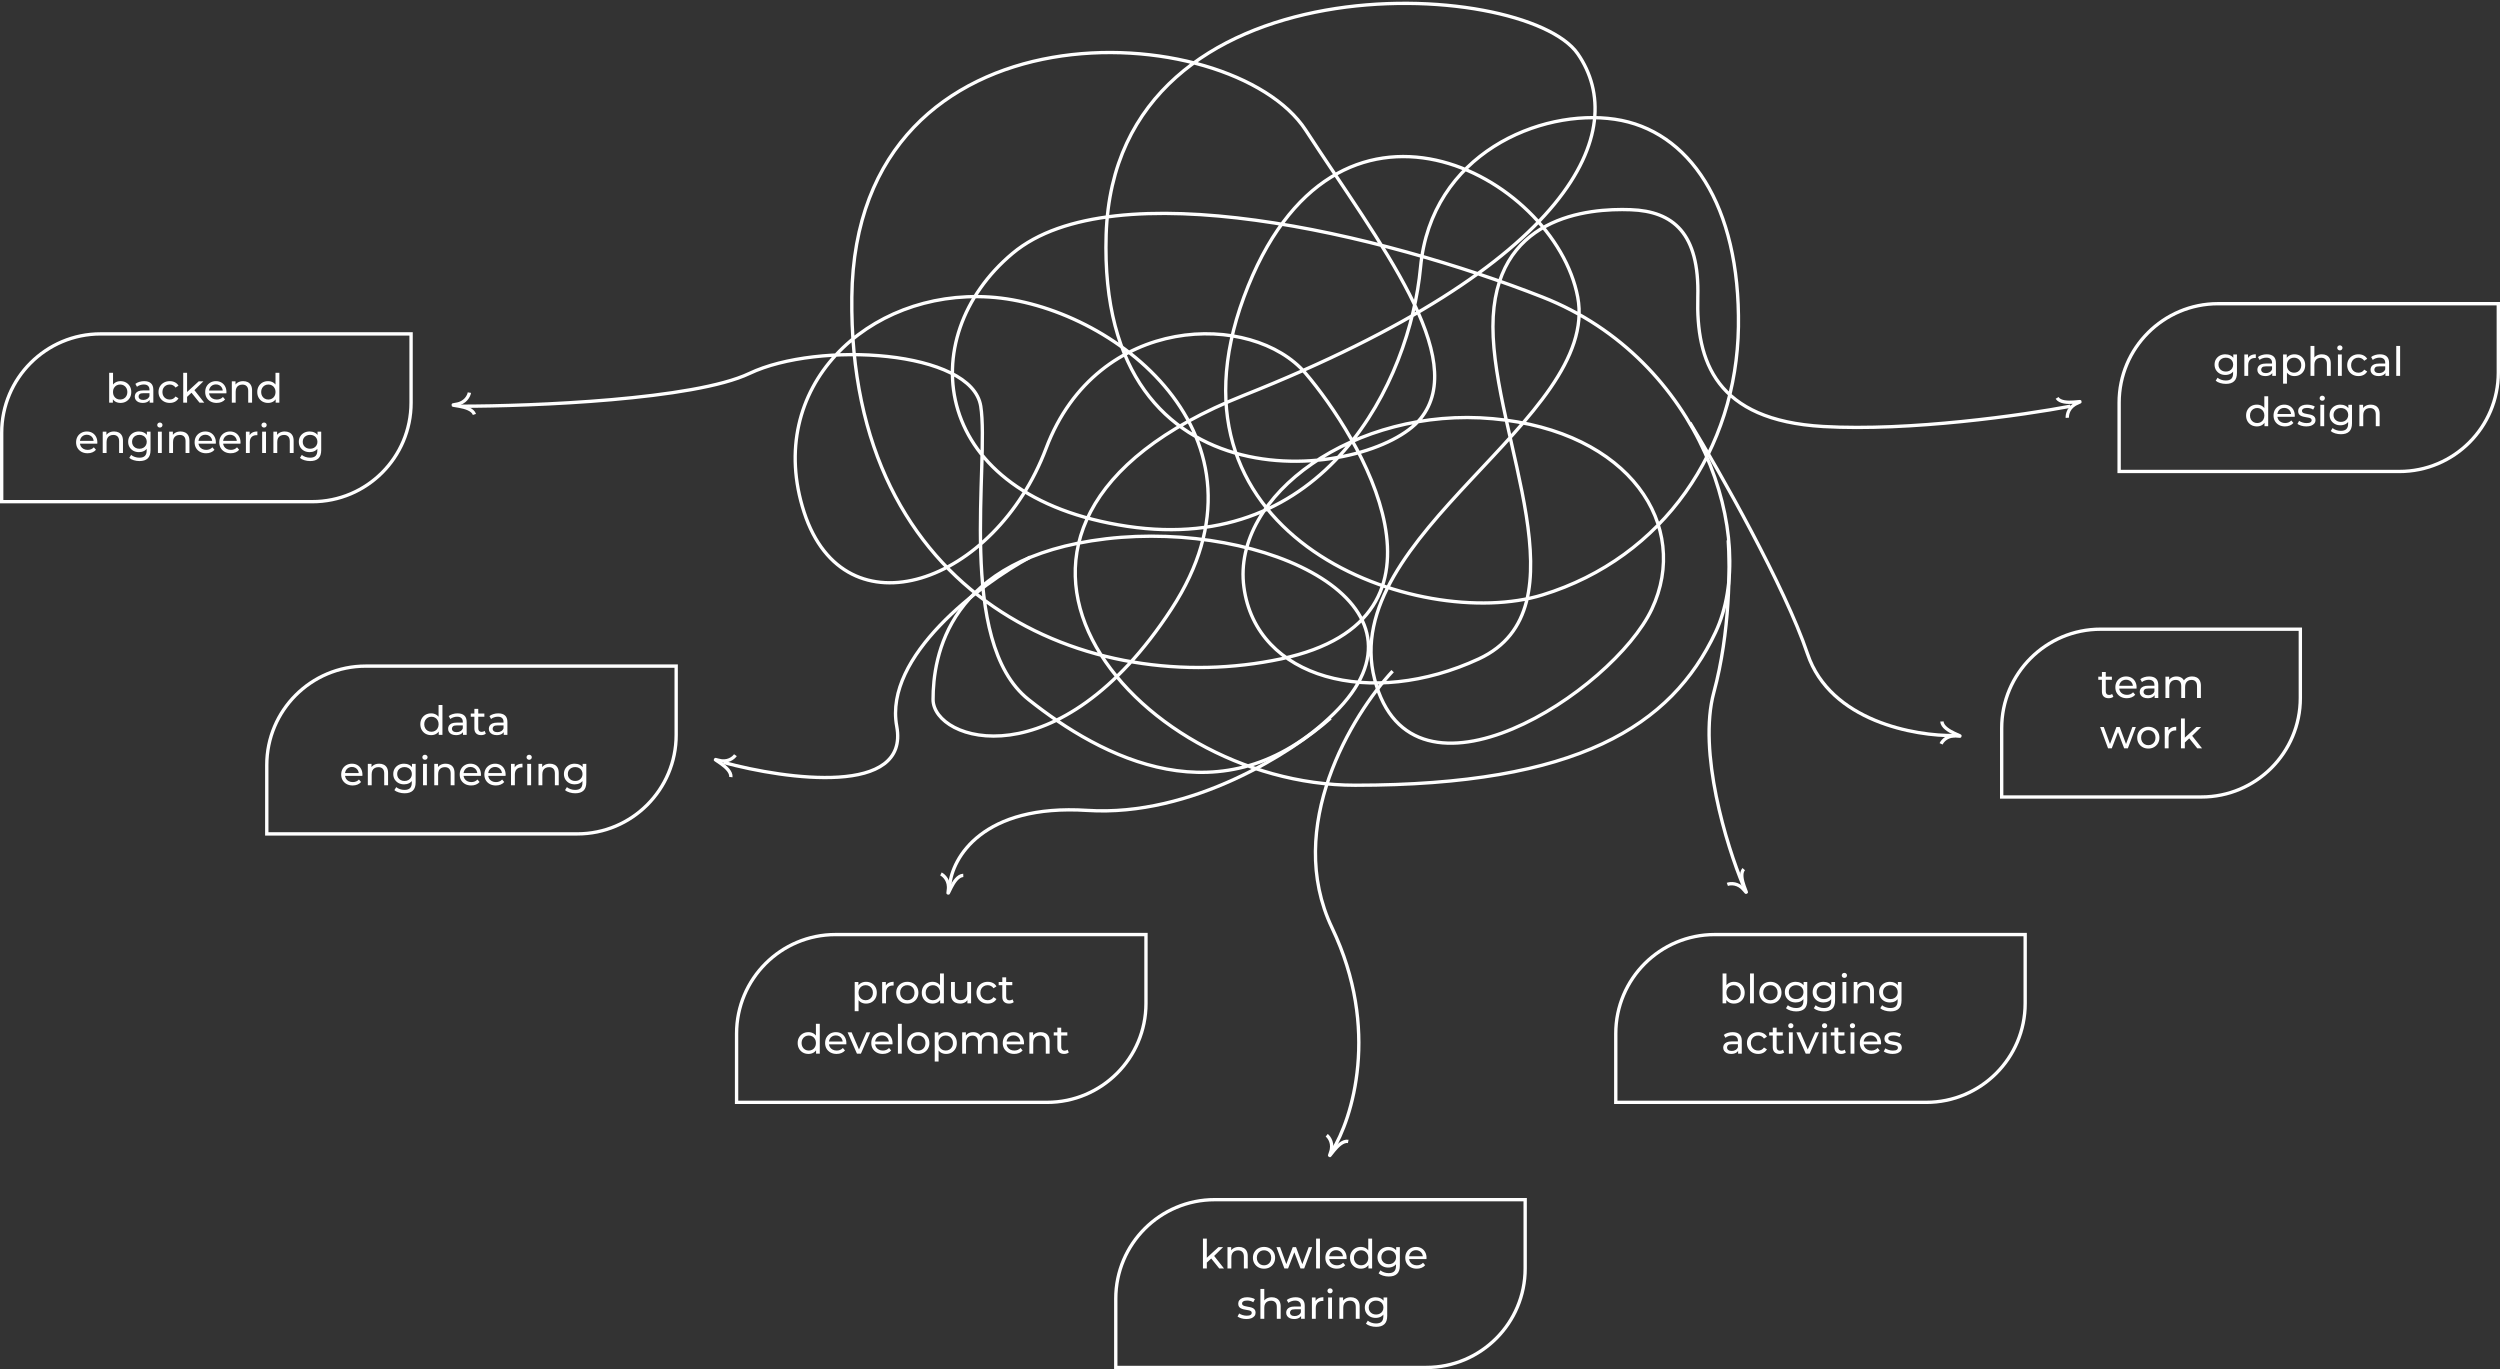 <svg width="745" height="408" viewBox="0 0 745 408" fill="none" xmlns="http://www.w3.org/2000/svg">
<rect x="0" y="0" width="745" height="408" fill="#333333" stroke="none"/>
<path d="M137 121.055C158.93 121.055 206.895 119.103 223.316 111.294C243.842 101.534 289.632 104.322 292.263 121.055C294.895 137.788 284.895 191.239 306.474 208.436C328.053 225.634 364.368 245.155 397.526 212.619C430.684 180.084 377 154.985 329.632 160.562C282.263 166.14 278.053 195.887 278.053 208.436C278.053 220.986 315.421 233.07 349.105 181.478C382.789 129.886 331.211 90.843 294.895 88.519C258.579 86.195 227.526 115.477 239.632 152.661C251.737 189.845 296.474 174.042 311.737 133.604C327 93.167 373.316 92.703 389.105 111.294C404.895 129.886 438.611 184.267 381.737 196.352C324.862 208.436 252.789 178.689 253.842 88.519C254.895 -1.651 367 4.856 389.105 38.786C411.211 72.716 438.041 106.646 423.316 124.773C408.59 142.9 327 153.591 329.632 69.928C332.263 -13.735 454.368 -6.764 470.158 16.011C485.947 38.786 469.105 78.675 370.684 117.801C272.263 156.928 337.526 234 403.842 234C470.158 234 498.053 216.338 511.211 188.45C524.368 160.562 507 107.111 459.632 88.519C412.263 69.928 331.737 50.406 301.737 75.505C271.737 100.604 277 148.013 335.947 156.844C394.895 165.675 420.158 113.618 423.316 79.688C426.474 45.758 459.105 32.279 481.211 35.533C503.316 38.786 518.579 61.096 518.053 97.35C517.526 133.604 495.947 166.14 459.632 177.295C423.316 188.45 343.842 161.027 370.684 88.519C397.526 16.011 463.316 52.265 470.158 88.519C477 124.773 398.579 159.633 409.632 202.394C420.684 245.155 480.684 206.112 492.263 181.478C503.842 156.844 485.947 128.492 444.895 124.773C403.842 121.055 367 147.548 370.684 174.971C374.368 202.394 408.579 211.225 440.684 196.352C472.789 181.478 444.895 130.351 444.895 97.35C444.895 64.35 473.316 62.026 485.947 62.491C498.579 62.956 506.474 69.463 505.947 88.519C505.421 107.576 511.211 125.238 543.316 127.097C569 128.585 603.14 123.689 617 121.055" stroke="white"/>
<path d="M503.622 126C512.486 140.604 531.9 174.823 538.649 194.87C545.397 214.918 570.746 219.435 582.578 219.188" stroke="white"/>
<path d="M515 161C515.592 168.713 515.569 188.569 510.734 206.291C505.899 224.013 514.534 252.021 519.455 263.809" stroke="white"/>
<path d="M307 166C292.119 174.094 263.332 195.511 267.227 216.432C271.121 237.352 234.42 232.326 215.583 227.198" stroke="white"/>
<path d="M139.88 117C139.714 118 138.68 120.1 135.88 120.5C132.38 121 140.38 120.5 141.38 123.5" stroke="white"/>
<path d="M219.152 225.042C218.582 225.88 216.765 227.355 214.055 226.547C210.666 225.537 218.142 228.43 217.795 231.573" stroke="white"/>
<path d="M280.401 260.437C281.311 260.884 283.026 262.476 282.605 265.273C282.08 268.769 283.897 260.963 287.058 260.866" stroke="white"/>
<path d="M616.061 124.505C615.975 123.495 616.457 121.204 619.071 120.124C622.339 118.774 614.711 121.237 613 118.578" stroke="white"/>
<path d="M514.75 263.547C515.699 263.192 518.034 263.038 519.78 265.263C521.962 268.045 517.531 261.365 519.63 259" stroke="white"/>
<path d="M578.449 221.667C578.869 220.744 580.411 218.983 583.219 219.322C586.729 219.745 578.872 218.157 578.683 215" stroke="white"/>
<path d="M395.357 338.313C396.152 338.942 397.492 340.862 396.49 343.506C395.237 346.813 398.663 339.566 401.773 340.14" stroke="white"/>
<path d="M396.5 214C385.333 224 355.2 243.5 324 241.5C292.8 239.5 283.667 255.667 283 264" stroke="white"/>
<path d="M0.5 129C0.5 112.708 13.708 99.5 30 99.5H122.5V120C122.5 136.292 109.292 149.5 93 149.5H0.5V129Z" stroke="white"/>
<path d="M35.904 120.072C35.359 120.072 34.867 119.952 34.428 119.712C33.995 119.464 33.651 119.1 33.395 118.62C33.148 118.14 33.023 117.54 33.023 116.82C33.023 116.1 33.151 115.5 33.407 115.02C33.672 114.54 34.02 114.18 34.452 113.94C34.892 113.7 35.376 113.58 35.904 113.58C36.528 113.58 37.08 113.716 37.559 113.988C38.039 114.26 38.419 114.64 38.7 115.128C38.98 115.608 39.12 116.172 39.12 116.82C39.12 117.468 38.98 118.036 38.7 118.524C38.419 119.012 38.039 119.392 37.559 119.664C37.08 119.936 36.528 120.072 35.904 120.072ZM32.532 120V111.096H33.684V115.332L33.563 116.808L33.636 118.284V120H32.532ZM35.807 119.064C36.215 119.064 36.58 118.972 36.9 118.788C37.227 118.604 37.483 118.344 37.667 118.008C37.859 117.664 37.956 117.268 37.956 116.82C37.956 116.364 37.859 115.972 37.667 115.644C37.483 115.308 37.227 115.048 36.9 114.864C36.58 114.68 36.215 114.588 35.807 114.588C35.407 114.588 35.044 114.68 34.715 114.864C34.395 115.048 34.139 115.308 33.947 115.644C33.764 115.972 33.672 116.364 33.672 116.82C33.672 117.268 33.764 117.664 33.947 118.008C34.139 118.344 34.395 118.604 34.715 118.788C35.044 118.972 35.407 119.064 35.807 119.064ZM44.6 120V118.656L44.541 118.404V116.112C44.541 115.624 44.397 115.248 44.108 114.984C43.828 114.712 43.404 114.576 42.837 114.576C42.461 114.576 42.093 114.64 41.733 114.768C41.373 114.888 41.069 115.052 40.821 115.26L40.34 114.396C40.669 114.132 41.06 113.932 41.517 113.796C41.98 113.652 42.465 113.58 42.968 113.58C43.84 113.58 44.513 113.792 44.984 114.216C45.456 114.64 45.693 115.288 45.693 116.16V120H44.6ZM42.513 120.072C42.041 120.072 41.624 119.992 41.264 119.832C40.913 119.672 40.641 119.452 40.449 119.172C40.257 118.884 40.16 118.56 40.16 118.2C40.16 117.856 40.24 117.544 40.401 117.264C40.569 116.984 40.837 116.76 41.205 116.592C41.581 116.424 42.084 116.34 42.717 116.34H44.733V117.168H42.764C42.188 117.168 41.8 117.264 41.6 117.456C41.401 117.648 41.3 117.88 41.3 118.152C41.3 118.464 41.425 118.716 41.672 118.908C41.92 119.092 42.264 119.184 42.705 119.184C43.136 119.184 43.513 119.088 43.833 118.896C44.16 118.704 44.397 118.424 44.541 118.056L44.769 118.848C44.617 119.224 44.349 119.524 43.965 119.748C43.581 119.964 43.096 120.072 42.513 120.072ZM50.596 120.072C49.948 120.072 49.368 119.932 48.856 119.652C48.352 119.372 47.956 118.988 47.668 118.5C47.38 118.012 47.236 117.452 47.236 116.82C47.236 116.188 47.38 115.628 47.668 115.14C47.956 114.652 48.352 114.272 48.856 114C49.368 113.72 49.948 113.58 50.596 113.58C51.172 113.58 51.684 113.696 52.132 113.928C52.588 114.152 52.94 114.488 53.188 114.936L52.312 115.5C52.104 115.188 51.848 114.96 51.544 114.816C51.248 114.664 50.928 114.588 50.584 114.588C50.168 114.588 49.796 114.68 49.468 114.864C49.14 115.048 48.88 115.308 48.688 115.644C48.496 115.972 48.4 116.364 48.4 116.82C48.4 117.276 48.496 117.672 48.688 118.008C48.88 118.344 49.14 118.604 49.468 118.788C49.796 118.972 50.168 119.064 50.584 119.064C50.928 119.064 51.248 118.992 51.544 118.848C51.848 118.696 52.104 118.464 52.312 118.152L53.188 118.704C52.94 119.144 52.588 119.484 52.132 119.724C51.684 119.956 51.172 120.072 50.596 120.072ZM55.534 118.464L55.558 116.988L59.218 113.64H60.61L57.802 116.4L57.178 116.928L55.534 118.464ZM54.598 120V111.096H55.75V120H54.598ZM59.458 120L56.962 116.904L57.706 115.98L60.874 120H59.458ZM64.567 120.072C63.887 120.072 63.287 119.932 62.767 119.652C62.255 119.372 61.855 118.988 61.567 118.5C61.287 118.012 61.147 117.452 61.147 116.82C61.147 116.188 61.283 115.628 61.555 115.14C61.835 114.652 62.215 114.272 62.695 114C63.183 113.72 63.731 113.58 64.339 113.58C64.955 113.58 65.499 113.716 65.971 113.988C66.443 114.26 66.811 114.644 67.075 115.14C67.347 115.628 67.483 116.2 67.483 116.856C67.483 116.904 67.479 116.96 67.471 117.024C67.471 117.088 67.467 117.148 67.459 117.204H62.047V116.376H66.859L66.391 116.664C66.399 116.256 66.315 115.892 66.139 115.572C65.963 115.252 65.719 115.004 65.407 114.828C65.103 114.644 64.747 114.552 64.339 114.552C63.939 114.552 63.583 114.644 63.271 114.828C62.959 115.004 62.715 115.256 62.539 115.584C62.363 115.904 62.275 116.272 62.275 116.688V116.88C62.275 117.304 62.371 117.684 62.563 118.02C62.763 118.348 63.039 118.604 63.391 118.788C63.743 118.972 64.147 119.064 64.603 119.064C64.979 119.064 65.319 119 65.623 118.872C65.935 118.744 66.207 118.552 66.439 118.296L67.075 119.04C66.787 119.376 66.427 119.632 65.995 119.808C65.571 119.984 65.095 120.072 64.567 120.072ZM72.478 113.58C72.998 113.58 73.454 113.68 73.846 113.88C74.246 114.08 74.558 114.384 74.782 114.792C75.006 115.2 75.118 115.716 75.118 116.34V120H73.966V116.472C73.966 115.856 73.814 115.392 73.51 115.08C73.214 114.768 72.794 114.612 72.25 114.612C71.842 114.612 71.486 114.692 71.182 114.852C70.878 115.012 70.642 115.248 70.474 115.56C70.314 115.872 70.234 116.26 70.234 116.724V120H69.082V113.64H70.186V115.356L70.006 114.9C70.214 114.484 70.534 114.16 70.966 113.928C71.398 113.696 71.902 113.58 72.478 113.58ZM79.878 120.072C79.262 120.072 78.71 119.936 78.222 119.664C77.742 119.392 77.362 119.012 77.082 118.524C76.802 118.036 76.662 117.468 76.662 116.82C76.662 116.172 76.802 115.608 77.082 115.128C77.362 114.64 77.742 114.26 78.222 113.988C78.71 113.716 79.262 113.58 79.878 113.58C80.414 113.58 80.898 113.7 81.33 113.94C81.762 114.18 82.106 114.54 82.362 115.02C82.626 115.5 82.758 116.1 82.758 116.82C82.758 117.54 82.63 118.14 82.374 118.62C82.126 119.1 81.786 119.464 81.354 119.712C80.922 119.952 80.43 120.072 79.878 120.072ZM79.974 119.064C80.374 119.064 80.734 118.972 81.054 118.788C81.382 118.604 81.638 118.344 81.822 118.008C82.014 117.664 82.11 117.268 82.11 116.82C82.11 116.364 82.014 115.972 81.822 115.644C81.638 115.308 81.382 115.048 81.054 114.864C80.734 114.68 80.374 114.588 79.974 114.588C79.566 114.588 79.202 114.68 78.882 114.864C78.562 115.048 78.306 115.308 78.114 115.644C77.922 115.972 77.826 116.364 77.826 116.82C77.826 117.268 77.922 117.664 78.114 118.008C78.306 118.344 78.562 118.604 78.882 118.788C79.202 118.972 79.566 119.064 79.974 119.064ZM82.146 120V118.284L82.218 116.808L82.098 115.332V111.096H83.25V120H82.146ZM26.094 135.072C25.414 135.072 24.814 134.932 24.294 134.652C23.782 134.372 23.382 133.988 23.094 133.5C22.814 133.012 22.674 132.452 22.674 131.82C22.674 131.188 22.81 130.628 23.082 130.14C23.362 129.652 23.742 129.272 24.222 129C24.71 128.72 25.258 128.58 25.866 128.58C26.482 128.58 27.026 128.716 27.498 128.988C27.97 129.26 28.338 129.644 28.602 130.14C28.874 130.628 29.01 131.2 29.01 131.856C29.01 131.904 29.006 131.96 28.998 132.024C28.998 132.088 28.994 132.148 28.986 132.204H23.574V131.376H28.386L27.918 131.664C27.926 131.256 27.842 130.892 27.666 130.572C27.49 130.252 27.246 130.004 26.934 129.828C26.63 129.644 26.274 129.552 25.866 129.552C25.466 129.552 25.11 129.644 24.798 129.828C24.486 130.004 24.242 130.256 24.066 130.584C23.89 130.904 23.802 131.272 23.802 131.688V131.88C23.802 132.304 23.898 132.684 24.09 133.02C24.29 133.348 24.566 133.604 24.918 133.788C25.27 133.972 25.674 134.064 26.13 134.064C26.506 134.064 26.846 134 27.15 133.872C27.462 133.744 27.734 133.552 27.966 133.296L28.602 134.04C28.314 134.376 27.954 134.632 27.522 134.808C27.098 134.984 26.622 135.072 26.094 135.072ZM34.006 128.58C34.526 128.58 34.982 128.68 35.374 128.88C35.774 129.08 36.086 129.384 36.31 129.792C36.534 130.2 36.646 130.716 36.646 131.34V135H35.494V131.472C35.494 130.856 35.342 130.392 35.038 130.08C34.742 129.768 34.322 129.612 33.778 129.612C33.37 129.612 33.014 129.692 32.71 129.852C32.406 130.012 32.17 130.248 32.002 130.56C31.842 130.872 31.762 131.26 31.762 131.724V135H30.61V128.64H31.714V130.356L31.534 129.9C31.742 129.484 32.062 129.16 32.494 128.928C32.926 128.696 33.43 128.58 34.006 128.58ZM41.562 137.4C40.977 137.4 40.41 137.316 39.858 137.148C39.313 136.988 38.87 136.756 38.526 136.452L39.078 135.564C39.373 135.82 39.737 136.02 40.169 136.164C40.602 136.316 41.053 136.392 41.526 136.392C42.278 136.392 42.83 136.216 43.181 135.864C43.533 135.512 43.709 134.976 43.709 134.256V132.912L43.83 131.652L43.77 130.38V128.64H44.861V134.136C44.861 135.256 44.581 136.08 44.022 136.608C43.462 137.136 42.642 137.4 41.562 137.4ZM41.417 134.736C40.801 134.736 40.249 134.608 39.761 134.352C39.282 134.088 38.898 133.724 38.609 133.26C38.33 132.796 38.19 132.26 38.19 131.652C38.19 131.036 38.33 130.5 38.609 130.044C38.898 129.58 39.282 129.22 39.761 128.964C40.249 128.708 40.801 128.58 41.417 128.58C41.962 128.58 42.458 128.692 42.906 128.916C43.353 129.132 43.709 129.468 43.974 129.924C44.245 130.38 44.382 130.956 44.382 131.652C44.382 132.34 44.245 132.912 43.974 133.368C43.709 133.824 43.353 134.168 42.906 134.4C42.458 134.624 41.962 134.736 41.417 134.736ZM41.55 133.728C41.974 133.728 42.349 133.64 42.678 133.464C43.005 133.288 43.261 133.044 43.446 132.732C43.638 132.42 43.733 132.06 43.733 131.652C43.733 131.244 43.638 130.884 43.446 130.572C43.261 130.26 43.005 130.02 42.678 129.852C42.349 129.676 41.974 129.588 41.55 129.588C41.126 129.588 40.745 129.676 40.41 129.852C40.081 130.02 39.822 130.26 39.63 130.572C39.446 130.884 39.353 131.244 39.353 131.652C39.353 132.06 39.446 132.42 39.63 132.732C39.822 133.044 40.081 133.288 40.41 133.464C40.745 133.64 41.126 133.728 41.55 133.728ZM47.063 135V128.64H48.215V135H47.063ZM47.639 127.416C47.415 127.416 47.227 127.344 47.075 127.2C46.931 127.056 46.859 126.88 46.859 126.672C46.859 126.456 46.931 126.276 47.075 126.132C47.227 125.988 47.415 125.916 47.639 125.916C47.863 125.916 48.047 125.988 48.191 126.132C48.343 126.268 48.419 126.44 48.419 126.648C48.419 126.864 48.347 127.048 48.203 127.2C48.059 127.344 47.871 127.416 47.639 127.416ZM53.81 128.58C54.33 128.58 54.786 128.68 55.178 128.88C55.578 129.08 55.89 129.384 56.114 129.792C56.338 130.2 56.45 130.716 56.45 131.34V135H55.298V131.472C55.298 130.856 55.146 130.392 54.842 130.08C54.546 129.768 54.126 129.612 53.582 129.612C53.174 129.612 52.818 129.692 52.514 129.852C52.21 130.012 51.974 130.248 51.806 130.56C51.646 130.872 51.566 131.26 51.566 131.724V135H50.414V128.64H51.518V130.356L51.338 129.9C51.546 129.484 51.866 129.16 52.298 128.928C52.73 128.696 53.234 128.58 53.81 128.58ZM61.414 135.072C60.734 135.072 60.134 134.932 59.614 134.652C59.102 134.372 58.702 133.988 58.414 133.5C58.134 133.012 57.994 132.452 57.994 131.82C57.994 131.188 58.13 130.628 58.402 130.14C58.682 129.652 59.062 129.272 59.542 129C60.03 128.72 60.578 128.58 61.186 128.58C61.802 128.58 62.346 128.716 62.818 128.988C63.29 129.26 63.658 129.644 63.922 130.14C64.194 130.628 64.33 131.2 64.33 131.856C64.33 131.904 64.326 131.96 64.318 132.024C64.318 132.088 64.314 132.148 64.306 132.204H58.894V131.376H63.706L63.238 131.664C63.246 131.256 63.162 130.892 62.986 130.572C62.81 130.252 62.566 130.004 62.254 129.828C61.95 129.644 61.594 129.552 61.186 129.552C60.786 129.552 60.43 129.644 60.118 129.828C59.806 130.004 59.562 130.256 59.386 130.584C59.21 130.904 59.122 131.272 59.122 131.688V131.88C59.122 132.304 59.218 132.684 59.41 133.02C59.61 133.348 59.886 133.604 60.238 133.788C60.59 133.972 60.994 134.064 61.45 134.064C61.826 134.064 62.166 134 62.47 133.872C62.782 133.744 63.054 133.552 63.286 133.296L63.922 134.04C63.634 134.376 63.274 134.632 62.842 134.808C62.418 134.984 61.942 135.072 61.414 135.072ZM68.762 135.072C68.082 135.072 67.482 134.932 66.962 134.652C66.45 134.372 66.05 133.988 65.762 133.5C65.482 133.012 65.342 132.452 65.342 131.82C65.342 131.188 65.478 130.628 65.75 130.14C66.03 129.652 66.41 129.272 66.89 129C67.378 128.72 67.926 128.58 68.534 128.58C69.15 128.58 69.694 128.716 70.166 128.988C70.638 129.26 71.006 129.644 71.27 130.14C71.542 130.628 71.678 131.2 71.678 131.856C71.678 131.904 71.674 131.96 71.666 132.024C71.666 132.088 71.662 132.148 71.654 132.204H66.242V131.376H71.054L70.586 131.664C70.594 131.256 70.51 130.892 70.334 130.572C70.158 130.252 69.914 130.004 69.602 129.828C69.298 129.644 68.942 129.552 68.534 129.552C68.134 129.552 67.778 129.644 67.466 129.828C67.154 130.004 66.91 130.256 66.734 130.584C66.558 130.904 66.47 131.272 66.47 131.688V131.88C66.47 132.304 66.566 132.684 66.758 133.02C66.958 133.348 67.234 133.604 67.586 133.788C67.938 133.972 68.342 134.064 68.798 134.064C69.174 134.064 69.514 134 69.818 133.872C70.13 133.744 70.402 133.552 70.634 133.296L71.27 134.04C70.982 134.376 70.622 134.632 70.19 134.808C69.766 134.984 69.29 135.072 68.762 135.072ZM73.278 135V128.64H74.382V130.368L74.273 129.936C74.45 129.496 74.746 129.16 75.162 128.928C75.578 128.696 76.09 128.58 76.698 128.58V129.696C76.65 129.688 76.602 129.684 76.553 129.684C76.513 129.684 76.474 129.684 76.433 129.684C75.817 129.684 75.329 129.868 74.969 130.236C74.609 130.604 74.43 131.136 74.43 131.832V135H73.278ZM78.117 135V128.64H79.269V135H78.117ZM78.693 127.416C78.469 127.416 78.281 127.344 78.129 127.2C77.985 127.056 77.913 126.88 77.913 126.672C77.913 126.456 77.985 126.276 78.129 126.132C78.281 125.988 78.469 125.916 78.693 125.916C78.917 125.916 79.101 125.988 79.245 126.132C79.397 126.268 79.473 126.44 79.473 126.648C79.473 126.864 79.401 127.048 79.257 127.2C79.113 127.344 78.925 127.416 78.693 127.416ZM84.865 128.58C85.385 128.58 85.841 128.68 86.233 128.88C86.633 129.08 86.945 129.384 87.169 129.792C87.393 130.2 87.505 130.716 87.505 131.34V135H86.353V131.472C86.353 130.856 86.201 130.392 85.897 130.08C85.601 129.768 85.181 129.612 84.637 129.612C84.229 129.612 83.873 129.692 83.569 129.852C83.265 130.012 83.029 130.248 82.861 130.56C82.701 130.872 82.621 131.26 82.621 131.724V135H81.469V128.64H82.573V130.356L82.393 129.9C82.601 129.484 82.921 129.16 83.353 128.928C83.785 128.696 84.289 128.58 84.865 128.58ZM92.421 137.4C91.837 137.4 91.269 137.316 90.717 137.148C90.173 136.988 89.729 136.756 89.385 136.452L89.937 135.564C90.233 135.82 90.597 136.02 91.029 136.164C91.461 136.316 91.913 136.392 92.385 136.392C93.137 136.392 93.689 136.216 94.041 135.864C94.393 135.512 94.569 134.976 94.569 134.256V132.912L94.689 131.652L94.629 130.38V128.64H95.721V134.136C95.721 135.256 95.441 136.08 94.881 136.608C94.321 137.136 93.501 137.4 92.421 137.4ZM92.277 134.736C91.661 134.736 91.109 134.608 90.621 134.352C90.141 134.088 89.757 133.724 89.469 133.26C89.189 132.796 89.049 132.26 89.049 131.652C89.049 131.036 89.189 130.5 89.469 130.044C89.757 129.58 90.141 129.22 90.621 128.964C91.109 128.708 91.661 128.58 92.277 128.58C92.821 128.58 93.317 128.692 93.765 128.916C94.213 129.132 94.569 129.468 94.833 129.924C95.105 130.38 95.241 130.956 95.241 131.652C95.241 132.34 95.105 132.912 94.833 133.368C94.569 133.824 94.213 134.168 93.765 134.4C93.317 134.624 92.821 134.736 92.277 134.736ZM92.409 133.728C92.833 133.728 93.209 133.64 93.537 133.464C93.865 133.288 94.121 133.044 94.305 132.732C94.497 132.42 94.593 132.06 94.593 131.652C94.593 131.244 94.497 130.884 94.305 130.572C94.121 130.26 93.865 130.02 93.537 129.852C93.209 129.676 92.833 129.588 92.409 129.588C91.985 129.588 91.605 129.676 91.269 129.852C90.941 130.02 90.681 130.26 90.489 130.572C90.305 130.884 90.213 131.244 90.213 131.652C90.213 132.06 90.305 132.42 90.489 132.732C90.681 133.044 90.941 133.288 91.269 133.464C91.605 133.64 91.985 133.728 92.409 133.728Z" fill="white"/>
<path d="M79.5 228C79.5 211.708 92.708 198.5 109 198.5H201.5V219C201.5 235.292 188.292 248.5 172 248.5H79.5V228Z" stroke="white"/>
<path d="M128.474 219.072C127.858 219.072 127.306 218.936 126.818 218.664C126.338 218.392 125.958 218.012 125.678 217.524C125.398 217.036 125.258 216.468 125.258 215.82C125.258 215.172 125.398 214.608 125.678 214.128C125.958 213.64 126.338 213.26 126.818 212.988C127.306 212.716 127.858 212.58 128.474 212.58C129.01 212.58 129.494 212.7 129.926 212.94C130.358 213.18 130.702 213.54 130.958 214.02C131.222 214.5 131.354 215.1 131.354 215.82C131.354 216.54 131.226 217.14 130.97 217.62C130.722 218.1 130.382 218.464 129.95 218.712C129.518 218.952 129.026 219.072 128.474 219.072ZM128.57 218.064C128.97 218.064 129.33 217.972 129.65 217.788C129.978 217.604 130.234 217.344 130.418 217.008C130.61 216.664 130.706 216.268 130.706 215.82C130.706 215.364 130.61 214.972 130.418 214.644C130.234 214.308 129.978 214.048 129.65 213.864C129.33 213.68 128.97 213.588 128.57 213.588C128.162 213.588 127.798 213.68 127.478 213.864C127.158 214.048 126.902 214.308 126.71 214.644C126.518 214.972 126.422 215.364 126.422 215.82C126.422 216.268 126.518 216.664 126.71 217.008C126.902 217.344 127.158 217.604 127.478 217.788C127.798 217.972 128.162 218.064 128.57 218.064ZM130.742 219V217.284L130.814 215.808L130.694 214.332V210.096H131.846V219H130.742ZM137.974 219V217.656L137.914 217.404V215.112C137.914 214.624 137.77 214.248 137.482 213.984C137.202 213.712 136.778 213.576 136.21 213.576C135.834 213.576 135.466 213.64 135.106 213.768C134.746 213.888 134.442 214.052 134.194 214.26L133.714 213.396C134.042 213.132 134.434 212.932 134.89 212.796C135.354 212.652 135.838 212.58 136.342 212.58C137.214 212.58 137.886 212.792 138.358 213.216C138.83 213.64 139.066 214.288 139.066 215.16V219H137.974ZM135.886 219.072C135.414 219.072 134.998 218.992 134.638 218.832C134.286 218.672 134.014 218.452 133.822 218.172C133.63 217.884 133.534 217.56 133.534 217.2C133.534 216.856 133.614 216.544 133.774 216.264C133.942 215.984 134.21 215.76 134.578 215.592C134.954 215.424 135.458 215.34 136.09 215.34H138.106V216.168H136.138C135.562 216.168 135.174 216.264 134.974 216.456C134.774 216.648 134.674 216.88 134.674 217.152C134.674 217.464 134.798 217.716 135.046 217.908C135.294 218.092 135.638 218.184 136.078 218.184C136.51 218.184 136.886 218.088 137.206 217.896C137.534 217.704 137.77 217.424 137.914 217.056L138.142 217.848C137.99 218.224 137.722 218.524 137.338 218.748C136.954 218.964 136.47 219.072 135.886 219.072ZM143.381 219.072C142.741 219.072 142.245 218.9 141.893 218.556C141.541 218.212 141.365 217.72 141.365 217.08V211.248H142.517V217.032C142.517 217.376 142.601 217.64 142.769 217.824C142.945 218.008 143.193 218.1 143.513 218.1C143.873 218.1 144.173 218 144.413 217.8L144.773 218.628C144.597 218.78 144.385 218.892 144.137 218.964C143.897 219.036 143.645 219.072 143.381 219.072ZM140.285 213.588V212.64H144.341V213.588H140.285ZM150.114 219V217.656L150.054 217.404V215.112C150.054 214.624 149.91 214.248 149.622 213.984C149.342 213.712 148.918 213.576 148.35 213.576C147.974 213.576 147.606 213.64 147.246 213.768C146.886 213.888 146.582 214.052 146.334 214.26L145.854 213.396C146.182 213.132 146.574 212.932 147.03 212.796C147.494 212.652 147.978 212.58 148.482 212.58C149.354 212.58 150.026 212.792 150.498 213.216C150.97 213.64 151.206 214.288 151.206 215.16V219H150.114ZM148.026 219.072C147.554 219.072 147.138 218.992 146.778 218.832C146.426 218.672 146.154 218.452 145.962 218.172C145.77 217.884 145.674 217.56 145.674 217.2C145.674 216.856 145.754 216.544 145.914 216.264C146.082 215.984 146.35 215.76 146.718 215.592C147.094 215.424 147.598 215.34 148.23 215.34H150.246V216.168H148.278C147.702 216.168 147.314 216.264 147.114 216.456C146.914 216.648 146.814 216.88 146.814 217.152C146.814 217.464 146.938 217.716 147.186 217.908C147.434 218.092 147.778 218.184 148.218 218.184C148.65 218.184 149.026 218.088 149.346 217.896C149.674 217.704 149.91 217.424 150.054 217.056L150.282 217.848C150.13 218.224 149.862 218.524 149.478 218.748C149.094 218.964 148.61 219.072 148.026 219.072ZM105.094 234.072C104.414 234.072 103.814 233.932 103.294 233.652C102.782 233.372 102.382 232.988 102.094 232.5C101.814 232.012 101.674 231.452 101.674 230.82C101.674 230.188 101.81 229.628 102.082 229.14C102.362 228.652 102.742 228.272 103.222 228C103.71 227.72 104.258 227.58 104.866 227.58C105.482 227.58 106.026 227.716 106.498 227.988C106.97 228.26 107.338 228.644 107.602 229.14C107.874 229.628 108.01 230.2 108.01 230.856C108.01 230.904 108.006 230.96 107.998 231.024C107.998 231.088 107.994 231.148 107.986 231.204H102.574V230.376H107.386L106.918 230.664C106.926 230.256 106.842 229.892 106.666 229.572C106.49 229.252 106.246 229.004 105.934 228.828C105.63 228.644 105.274 228.552 104.866 228.552C104.466 228.552 104.11 228.644 103.798 228.828C103.486 229.004 103.242 229.256 103.066 229.584C102.89 229.904 102.802 230.272 102.802 230.688V230.88C102.802 231.304 102.898 231.684 103.09 232.02C103.29 232.348 103.566 232.604 103.918 232.788C104.27 232.972 104.674 233.064 105.13 233.064C105.506 233.064 105.846 233 106.15 232.872C106.462 232.744 106.734 232.552 106.966 232.296L107.602 233.04C107.314 233.376 106.954 233.632 106.522 233.808C106.098 233.984 105.622 234.072 105.094 234.072ZM113.006 227.58C113.526 227.58 113.982 227.68 114.374 227.88C114.774 228.08 115.086 228.384 115.31 228.792C115.534 229.2 115.646 229.716 115.646 230.34V234H114.494V230.472C114.494 229.856 114.342 229.392 114.038 229.08C113.742 228.768 113.322 228.612 112.778 228.612C112.37 228.612 112.014 228.692 111.71 228.852C111.406 229.012 111.17 229.248 111.002 229.56C110.842 229.872 110.762 230.26 110.762 230.724V234H109.61V227.64H110.714V229.356L110.534 228.9C110.742 228.484 111.062 228.16 111.494 227.928C111.926 227.696 112.43 227.58 113.006 227.58ZM120.562 236.4C119.978 236.4 119.41 236.316 118.858 236.148C118.314 235.988 117.87 235.756 117.526 235.452L118.078 234.564C118.374 234.82 118.738 235.02 119.17 235.164C119.602 235.316 120.054 235.392 120.526 235.392C121.278 235.392 121.83 235.216 122.182 234.864C122.534 234.512 122.71 233.976 122.71 233.256V231.912L122.83 230.652L122.77 229.38V227.64H123.862V233.136C123.862 234.256 123.582 235.08 123.022 235.608C122.462 236.136 121.642 236.4 120.562 236.4ZM120.418 233.736C119.802 233.736 119.25 233.608 118.762 233.352C118.282 233.088 117.898 232.724 117.61 232.26C117.33 231.796 117.19 231.26 117.19 230.652C117.19 230.036 117.33 229.5 117.61 229.044C117.898 228.58 118.282 228.22 118.762 227.964C119.25 227.708 119.802 227.58 120.418 227.58C120.962 227.58 121.458 227.692 121.906 227.916C122.354 228.132 122.71 228.468 122.974 228.924C123.246 229.38 123.382 229.956 123.382 230.652C123.382 231.34 123.246 231.912 122.974 232.368C122.71 232.824 122.354 233.168 121.906 233.4C121.458 233.624 120.962 233.736 120.418 233.736ZM120.55 232.728C120.974 232.728 121.35 232.64 121.678 232.464C122.006 232.288 122.262 232.044 122.446 231.732C122.638 231.42 122.734 231.06 122.734 230.652C122.734 230.244 122.638 229.884 122.446 229.572C122.262 229.26 122.006 229.02 121.678 228.852C121.35 228.676 120.974 228.588 120.55 228.588C120.126 228.588 119.746 228.676 119.41 228.852C119.082 229.02 118.822 229.26 118.63 229.572C118.446 229.884 118.354 230.244 118.354 230.652C118.354 231.06 118.446 231.42 118.63 231.732C118.822 232.044 119.082 232.288 119.41 232.464C119.746 232.64 120.126 232.728 120.55 232.728ZM126.063 234V227.64H127.215V234H126.063ZM126.639 226.416C126.415 226.416 126.227 226.344 126.075 226.2C125.931 226.056 125.859 225.88 125.859 225.672C125.859 225.456 125.931 225.276 126.075 225.132C126.227 224.988 126.415 224.916 126.639 224.916C126.863 224.916 127.047 224.988 127.191 225.132C127.343 225.268 127.419 225.44 127.419 225.648C127.419 225.864 127.347 226.048 127.203 226.2C127.059 226.344 126.871 226.416 126.639 226.416ZM132.81 227.58C133.33 227.58 133.786 227.68 134.178 227.88C134.578 228.08 134.89 228.384 135.114 228.792C135.338 229.2 135.45 229.716 135.45 230.34V234H134.298V230.472C134.298 229.856 134.146 229.392 133.842 229.08C133.546 228.768 133.126 228.612 132.582 228.612C132.174 228.612 131.818 228.692 131.514 228.852C131.21 229.012 130.974 229.248 130.806 229.56C130.646 229.872 130.566 230.26 130.566 230.724V234H129.414V227.64H130.518V229.356L130.338 228.9C130.546 228.484 130.866 228.16 131.298 227.928C131.73 227.696 132.234 227.58 132.81 227.58ZM140.414 234.072C139.734 234.072 139.134 233.932 138.614 233.652C138.102 233.372 137.702 232.988 137.414 232.5C137.134 232.012 136.994 231.452 136.994 230.82C136.994 230.188 137.13 229.628 137.402 229.14C137.682 228.652 138.062 228.272 138.542 228C139.03 227.72 139.578 227.58 140.186 227.58C140.802 227.58 141.346 227.716 141.818 227.988C142.29 228.26 142.658 228.644 142.922 229.14C143.194 229.628 143.33 230.2 143.33 230.856C143.33 230.904 143.326 230.96 143.318 231.024C143.318 231.088 143.314 231.148 143.306 231.204H137.894V230.376H142.706L142.238 230.664C142.246 230.256 142.162 229.892 141.986 229.572C141.81 229.252 141.566 229.004 141.254 228.828C140.95 228.644 140.594 228.552 140.186 228.552C139.786 228.552 139.43 228.644 139.118 228.828C138.806 229.004 138.562 229.256 138.386 229.584C138.21 229.904 138.122 230.272 138.122 230.688V230.88C138.122 231.304 138.218 231.684 138.41 232.02C138.61 232.348 138.886 232.604 139.238 232.788C139.59 232.972 139.994 233.064 140.45 233.064C140.826 233.064 141.166 233 141.47 232.872C141.782 232.744 142.054 232.552 142.286 232.296L142.922 233.04C142.634 233.376 142.274 233.632 141.842 233.808C141.418 233.984 140.942 234.072 140.414 234.072ZM147.762 234.072C147.082 234.072 146.482 233.932 145.962 233.652C145.45 233.372 145.05 232.988 144.762 232.5C144.482 232.012 144.342 231.452 144.342 230.82C144.342 230.188 144.478 229.628 144.75 229.14C145.03 228.652 145.41 228.272 145.89 228C146.378 227.72 146.926 227.58 147.534 227.58C148.15 227.58 148.694 227.716 149.166 227.988C149.638 228.26 150.006 228.644 150.27 229.14C150.542 229.628 150.678 230.2 150.678 230.856C150.678 230.904 150.674 230.96 150.666 231.024C150.666 231.088 150.662 231.148 150.654 231.204H145.242V230.376H150.054L149.586 230.664C149.594 230.256 149.51 229.892 149.334 229.572C149.158 229.252 148.914 229.004 148.602 228.828C148.298 228.644 147.942 228.552 147.534 228.552C147.134 228.552 146.778 228.644 146.466 228.828C146.154 229.004 145.91 229.256 145.734 229.584C145.558 229.904 145.47 230.272 145.47 230.688V230.88C145.47 231.304 145.566 231.684 145.758 232.02C145.958 232.348 146.234 232.604 146.586 232.788C146.938 232.972 147.342 233.064 147.798 233.064C148.174 233.064 148.514 233 148.818 232.872C149.13 232.744 149.402 232.552 149.634 232.296L150.27 233.04C149.982 233.376 149.622 233.632 149.19 233.808C148.766 233.984 148.29 234.072 147.762 234.072ZM152.278 234V227.64H153.382V229.368L153.274 228.936C153.45 228.496 153.746 228.16 154.162 227.928C154.578 227.696 155.09 227.58 155.698 227.58V228.696C155.65 228.688 155.602 228.684 155.554 228.684C155.514 228.684 155.474 228.684 155.434 228.684C154.818 228.684 154.33 228.868 153.97 229.236C153.61 229.604 153.43 230.136 153.43 230.832V234H152.278ZM157.117 234V227.64H158.269V234H157.117ZM157.693 226.416C157.469 226.416 157.281 226.344 157.129 226.2C156.985 226.056 156.913 225.88 156.913 225.672C156.913 225.456 156.985 225.276 157.129 225.132C157.281 224.988 157.469 224.916 157.693 224.916C157.917 224.916 158.101 224.988 158.245 225.132C158.397 225.268 158.473 225.44 158.473 225.648C158.473 225.864 158.401 226.048 158.257 226.2C158.113 226.344 157.925 226.416 157.693 226.416ZM163.865 227.58C164.385 227.58 164.841 227.68 165.233 227.88C165.633 228.08 165.945 228.384 166.169 228.792C166.393 229.2 166.505 229.716 166.505 230.34V234H165.353V230.472C165.353 229.856 165.201 229.392 164.897 229.08C164.601 228.768 164.181 228.612 163.637 228.612C163.229 228.612 162.873 228.692 162.569 228.852C162.265 229.012 162.029 229.248 161.861 229.56C161.701 229.872 161.621 230.26 161.621 230.724V234H160.469V227.64H161.573V229.356L161.393 228.9C161.601 228.484 161.921 228.16 162.353 227.928C162.785 227.696 163.289 227.58 163.865 227.58ZM171.421 236.4C170.837 236.4 170.269 236.316 169.717 236.148C169.173 235.988 168.729 235.756 168.385 235.452L168.937 234.564C169.233 234.82 169.597 235.02 170.029 235.164C170.461 235.316 170.913 235.392 171.385 235.392C172.137 235.392 172.689 235.216 173.041 234.864C173.393 234.512 173.569 233.976 173.569 233.256V231.912L173.689 230.652L173.629 229.38V227.64H174.721V233.136C174.721 234.256 174.441 235.08 173.881 235.608C173.321 236.136 172.501 236.4 171.421 236.4ZM171.277 233.736C170.661 233.736 170.109 233.608 169.621 233.352C169.141 233.088 168.757 232.724 168.469 232.26C168.189 231.796 168.049 231.26 168.049 230.652C168.049 230.036 168.189 229.5 168.469 229.044C168.757 228.58 169.141 228.22 169.621 227.964C170.109 227.708 170.661 227.58 171.277 227.58C171.821 227.58 172.317 227.692 172.765 227.916C173.213 228.132 173.569 228.468 173.833 228.924C174.105 229.38 174.241 229.956 174.241 230.652C174.241 231.34 174.105 231.912 173.833 232.368C173.569 232.824 173.213 233.168 172.765 233.4C172.317 233.624 171.821 233.736 171.277 233.736ZM171.409 232.728C171.833 232.728 172.209 232.64 172.537 232.464C172.865 232.288 173.121 232.044 173.305 231.732C173.497 231.42 173.593 231.06 173.593 230.652C173.593 230.244 173.497 229.884 173.305 229.572C173.121 229.26 172.865 229.02 172.537 228.852C172.209 228.676 171.833 228.588 171.409 228.588C170.985 228.588 170.605 228.676 170.269 228.852C169.941 229.02 169.681 229.26 169.489 229.572C169.305 229.884 169.213 230.244 169.213 230.652C169.213 231.06 169.305 231.42 169.489 231.732C169.681 232.044 169.941 232.288 170.269 232.464C170.605 232.64 170.985 232.728 171.409 232.728Z" fill="white"/>
<path d="M219.5 308C219.5 291.708 232.708 278.5 249 278.5H341.5V299C341.5 315.292 328.292 328.5 312 328.5H219.5V308Z" stroke="white"/>
<path d="M258.071 299.072C257.543 299.072 257.059 298.952 256.619 298.712C256.187 298.464 255.839 298.1 255.575 297.62C255.319 297.14 255.191 296.54 255.191 295.82C255.191 295.1 255.315 294.5 255.563 294.02C255.819 293.54 256.163 293.18 256.595 292.94C257.035 292.7 257.527 292.58 258.071 292.58C258.695 292.58 259.247 292.716 259.727 292.988C260.207 293.26 260.587 293.64 260.867 294.128C261.147 294.608 261.287 295.172 261.287 295.82C261.287 296.468 261.147 297.036 260.867 297.524C260.587 298.012 260.207 298.392 259.727 298.664C259.247 298.936 258.695 299.072 258.071 299.072ZM254.699 301.328V292.64H255.803V294.356L255.731 295.832L255.851 297.308V301.328H254.699ZM257.975 298.064C258.383 298.064 258.747 297.972 259.067 297.788C259.395 297.604 259.651 297.344 259.835 297.008C260.027 296.664 260.123 296.268 260.123 295.82C260.123 295.364 260.027 294.972 259.835 294.644C259.651 294.308 259.395 294.048 259.067 293.864C258.747 293.68 258.383 293.588 257.975 293.588C257.575 293.588 257.211 293.68 256.883 293.864C256.563 294.048 256.307 294.308 256.115 294.644C255.931 294.972 255.839 295.364 255.839 295.82C255.839 296.268 255.931 296.664 256.115 297.008C256.307 297.344 256.563 297.604 256.883 297.788C257.211 297.972 257.575 298.064 257.975 298.064ZM262.879 299V292.64H263.983V294.368L263.875 293.936C264.051 293.496 264.347 293.16 264.763 292.928C265.179 292.696 265.691 292.58 266.299 292.58V293.696C266.251 293.688 266.203 293.684 266.155 293.684C266.115 293.684 266.075 293.684 266.035 293.684C265.419 293.684 264.931 293.868 264.571 294.236C264.211 294.604 264.031 295.136 264.031 295.832V299H262.879ZM270.384 299.072C269.744 299.072 269.176 298.932 268.68 298.652C268.184 298.372 267.792 297.988 267.504 297.5C267.216 297.004 267.072 296.444 267.072 295.82C267.072 295.188 267.216 294.628 267.504 294.14C267.792 293.652 268.184 293.272 268.68 293C269.176 292.72 269.744 292.58 270.384 292.58C271.016 292.58 271.58 292.72 272.076 293C272.58 293.272 272.972 293.652 273.252 294.14C273.54 294.62 273.684 295.18 273.684 295.82C273.684 296.452 273.54 297.012 273.252 297.5C272.972 297.988 272.58 298.372 272.076 298.652C271.58 298.932 271.016 299.072 270.384 299.072ZM270.384 298.064C270.792 298.064 271.156 297.972 271.476 297.788C271.804 297.604 272.06 297.344 272.244 297.008C272.428 296.664 272.52 296.268 272.52 295.82C272.52 295.364 272.428 294.972 272.244 294.644C272.06 294.308 271.804 294.048 271.476 293.864C271.156 293.68 270.792 293.588 270.384 293.588C269.976 293.588 269.612 293.68 269.292 293.864C268.972 294.048 268.716 294.308 268.524 294.644C268.332 294.972 268.236 295.364 268.236 295.82C268.236 296.268 268.332 296.664 268.524 297.008C268.716 297.344 268.972 297.604 269.292 297.788C269.612 297.972 269.976 298.064 270.384 298.064ZM277.906 299.072C277.29 299.072 276.738 298.936 276.25 298.664C275.77 298.392 275.39 298.012 275.11 297.524C274.83 297.036 274.69 296.468 274.69 295.82C274.69 295.172 274.83 294.608 275.11 294.128C275.39 293.64 275.77 293.26 276.25 292.988C276.738 292.716 277.29 292.58 277.906 292.58C278.442 292.58 278.926 292.7 279.358 292.94C279.79 293.18 280.134 293.54 280.39 294.02C280.654 294.5 280.786 295.1 280.786 295.82C280.786 296.54 280.658 297.14 280.402 297.62C280.154 298.1 279.814 298.464 279.382 298.712C278.95 298.952 278.458 299.072 277.906 299.072ZM278.002 298.064C278.402 298.064 278.762 297.972 279.082 297.788C279.41 297.604 279.666 297.344 279.85 297.008C280.042 296.664 280.138 296.268 280.138 295.82C280.138 295.364 280.042 294.972 279.85 294.644C279.666 294.308 279.41 294.048 279.082 293.864C278.762 293.68 278.402 293.588 278.002 293.588C277.594 293.588 277.23 293.68 276.91 293.864C276.59 294.048 276.334 294.308 276.142 294.644C275.95 294.972 275.854 295.364 275.854 295.82C275.854 296.268 275.95 296.664 276.142 297.008C276.334 297.344 276.59 297.604 276.91 297.788C277.23 297.972 277.594 298.064 278.002 298.064ZM280.174 299V297.284L280.246 295.808L280.126 294.332V290.096H281.278V299H280.174ZM286.133 299.072C285.589 299.072 285.109 298.972 284.693 298.772C284.285 298.572 283.965 298.268 283.733 297.86C283.509 297.444 283.397 296.924 283.397 296.3V292.64H284.549V296.168C284.549 296.792 284.697 297.26 284.993 297.572C285.297 297.884 285.721 298.04 286.265 298.04C286.665 298.04 287.013 297.96 287.309 297.8C287.605 297.632 287.833 297.392 287.993 297.08C288.153 296.76 288.233 296.376 288.233 295.928V292.64H289.385V299H288.293V297.284L288.473 297.74C288.265 298.164 287.953 298.492 287.537 298.724C287.121 298.956 286.653 299.072 286.133 299.072ZM294.35 299.072C293.702 299.072 293.122 298.932 292.61 298.652C292.106 298.372 291.71 297.988 291.422 297.5C291.134 297.012 290.99 296.452 290.99 295.82C290.99 295.188 291.134 294.628 291.422 294.14C291.71 293.652 292.106 293.272 292.61 293C293.122 292.72 293.702 292.58 294.35 292.58C294.926 292.58 295.438 292.696 295.886 292.928C296.342 293.152 296.694 293.488 296.942 293.936L296.066 294.5C295.858 294.188 295.602 293.96 295.298 293.816C295.002 293.664 294.682 293.588 294.338 293.588C293.922 293.588 293.55 293.68 293.222 293.864C292.894 294.048 292.634 294.308 292.442 294.644C292.25 294.972 292.154 295.364 292.154 295.82C292.154 296.276 292.25 296.672 292.442 297.008C292.634 297.344 292.894 297.604 293.222 297.788C293.55 297.972 293.922 298.064 294.338 298.064C294.682 298.064 295.002 297.992 295.298 297.848C295.602 297.696 295.858 297.464 296.066 297.152L296.942 297.704C296.694 298.144 296.342 298.484 295.886 298.724C295.438 298.956 294.926 299.072 294.35 299.072ZM300.7 299.072C300.06 299.072 299.564 298.9 299.212 298.556C298.86 298.212 298.684 297.72 298.684 297.08V291.248H299.836V297.032C299.836 297.376 299.92 297.64 300.088 297.824C300.264 298.008 300.512 298.1 300.832 298.1C301.192 298.1 301.492 298 301.732 297.8L302.092 298.628C301.916 298.78 301.704 298.892 301.456 298.964C301.216 299.036 300.964 299.072 300.7 299.072ZM297.604 293.588V292.64H301.66V293.588H297.604ZM240.921 314.072C240.305 314.072 239.753 313.936 239.265 313.664C238.785 313.392 238.405 313.012 238.125 312.524C237.845 312.036 237.705 311.468 237.705 310.82C237.705 310.172 237.845 309.608 238.125 309.128C238.405 308.64 238.785 308.26 239.265 307.988C239.753 307.716 240.305 307.58 240.921 307.58C241.457 307.58 241.941 307.7 242.373 307.94C242.805 308.18 243.149 308.54 243.405 309.02C243.669 309.5 243.801 310.1 243.801 310.82C243.801 311.54 243.673 312.14 243.417 312.62C243.169 313.1 242.829 313.464 242.397 313.712C241.965 313.952 241.473 314.072 240.921 314.072ZM241.017 313.064C241.417 313.064 241.777 312.972 242.097 312.788C242.425 312.604 242.681 312.344 242.865 312.008C243.057 311.664 243.153 311.268 243.153 310.82C243.153 310.364 243.057 309.972 242.865 309.644C242.681 309.308 242.425 309.048 242.097 308.864C241.777 308.68 241.417 308.588 241.017 308.588C240.609 308.588 240.245 308.68 239.925 308.864C239.605 309.048 239.349 309.308 239.157 309.644C238.965 309.972 238.869 310.364 238.869 310.82C238.869 311.268 238.965 311.664 239.157 312.008C239.349 312.344 239.605 312.604 239.925 312.788C240.245 312.972 240.609 313.064 241.017 313.064ZM243.189 314V312.284L243.261 310.808L243.141 309.332V305.096H244.293V314H243.189ZM249.305 314.072C248.625 314.072 248.025 313.932 247.505 313.652C246.993 313.372 246.593 312.988 246.305 312.5C246.025 312.012 245.885 311.452 245.885 310.82C245.885 310.188 246.021 309.628 246.293 309.14C246.573 308.652 246.953 308.272 247.433 308C247.921 307.72 248.469 307.58 249.077 307.58C249.693 307.58 250.237 307.716 250.709 307.988C251.181 308.26 251.549 308.644 251.813 309.14C252.085 309.628 252.221 310.2 252.221 310.856C252.221 310.904 252.217 310.96 252.209 311.024C252.209 311.088 252.205 311.148 252.197 311.204H246.785V310.376H251.597L251.129 310.664C251.137 310.256 251.053 309.892 250.877 309.572C250.701 309.252 250.457 309.004 250.145 308.828C249.841 308.644 249.485 308.552 249.077 308.552C248.677 308.552 248.321 308.644 248.009 308.828C247.697 309.004 247.453 309.256 247.277 309.584C247.101 309.904 247.013 310.272 247.013 310.688V310.88C247.013 311.304 247.109 311.684 247.301 312.02C247.501 312.348 247.777 312.604 248.129 312.788C248.481 312.972 248.885 313.064 249.341 313.064C249.717 313.064 250.057 313 250.361 312.872C250.673 312.744 250.945 312.552 251.177 312.296L251.813 313.04C251.525 313.376 251.165 313.632 250.733 313.808C250.309 313.984 249.833 314.072 249.305 314.072ZM255.371 314L252.587 307.64H253.787L256.259 313.4H255.683L258.203 307.64H259.331L256.547 314H255.371ZM263.063 314.072C262.383 314.072 261.783 313.932 261.263 313.652C260.751 313.372 260.351 312.988 260.063 312.5C259.783 312.012 259.643 311.452 259.643 310.82C259.643 310.188 259.779 309.628 260.051 309.14C260.331 308.652 260.711 308.272 261.191 308C261.679 307.72 262.227 307.58 262.835 307.58C263.451 307.58 263.995 307.716 264.467 307.988C264.939 308.26 265.307 308.644 265.571 309.14C265.843 309.628 265.979 310.2 265.979 310.856C265.979 310.904 265.975 310.96 265.967 311.024C265.967 311.088 265.963 311.148 265.955 311.204H260.543V310.376H265.355L264.887 310.664C264.895 310.256 264.811 309.892 264.635 309.572C264.459 309.252 264.215 309.004 263.903 308.828C263.599 308.644 263.243 308.552 262.835 308.552C262.435 308.552 262.079 308.644 261.767 308.828C261.455 309.004 261.211 309.256 261.035 309.584C260.859 309.904 260.771 310.272 260.771 310.688V310.88C260.771 311.304 260.867 311.684 261.059 312.02C261.259 312.348 261.535 312.604 261.887 312.788C262.239 312.972 262.643 313.064 263.099 313.064C263.475 313.064 263.815 313 264.119 312.872C264.431 312.744 264.703 312.552 264.935 312.296L265.571 313.04C265.283 313.376 264.923 313.632 264.491 313.808C264.067 313.984 263.591 314.072 263.063 314.072ZM267.578 314V305.096H268.73V314H267.578ZM273.654 314.072C273.014 314.072 272.446 313.932 271.95 313.652C271.454 313.372 271.062 312.988 270.774 312.5C270.486 312.004 270.342 311.444 270.342 310.82C270.342 310.188 270.486 309.628 270.774 309.14C271.062 308.652 271.454 308.272 271.95 308C272.446 307.72 273.014 307.58 273.654 307.58C274.286 307.58 274.85 307.72 275.346 308C275.85 308.272 276.242 308.652 276.522 309.14C276.81 309.62 276.954 310.18 276.954 310.82C276.954 311.452 276.81 312.012 276.522 312.5C276.242 312.988 275.85 313.372 275.346 313.652C274.85 313.932 274.286 314.072 273.654 314.072ZM273.654 313.064C274.062 313.064 274.426 312.972 274.746 312.788C275.074 312.604 275.33 312.344 275.514 312.008C275.698 311.664 275.79 311.268 275.79 310.82C275.79 310.364 275.698 309.972 275.514 309.644C275.33 309.308 275.074 309.048 274.746 308.864C274.426 308.68 274.062 308.588 273.654 308.588C273.246 308.588 272.882 308.68 272.562 308.864C272.242 309.048 271.986 309.308 271.794 309.644C271.602 309.972 271.506 310.364 271.506 310.82C271.506 311.268 271.602 311.664 271.794 312.008C271.986 312.344 272.242 312.604 272.562 312.788C272.882 312.972 273.246 313.064 273.654 313.064ZM281.919 314.072C281.391 314.072 280.907 313.952 280.467 313.712C280.035 313.464 279.687 313.1 279.423 312.62C279.167 312.14 279.039 311.54 279.039 310.82C279.039 310.1 279.163 309.5 279.411 309.02C279.667 308.54 280.011 308.18 280.443 307.94C280.883 307.7 281.375 307.58 281.919 307.58C282.543 307.58 283.095 307.716 283.575 307.988C284.055 308.26 284.435 308.64 284.715 309.128C284.995 309.608 285.135 310.172 285.135 310.82C285.135 311.468 284.995 312.036 284.715 312.524C284.435 313.012 284.055 313.392 283.575 313.664C283.095 313.936 282.543 314.072 281.919 314.072ZM278.547 316.328V307.64H279.651V309.356L279.579 310.832L279.699 312.308V316.328H278.547ZM281.823 313.064C282.231 313.064 282.595 312.972 282.915 312.788C283.243 312.604 283.499 312.344 283.683 312.008C283.875 311.664 283.971 311.268 283.971 310.82C283.971 310.364 283.875 309.972 283.683 309.644C283.499 309.308 283.243 309.048 282.915 308.864C282.595 308.68 282.231 308.588 281.823 308.588C281.423 308.588 281.059 308.68 280.731 308.864C280.411 309.048 280.155 309.308 279.963 309.644C279.779 309.972 279.687 310.364 279.687 310.82C279.687 311.268 279.779 311.664 279.963 312.008C280.155 312.344 280.411 312.604 280.731 312.788C281.059 312.972 281.423 313.064 281.823 313.064ZM294.683 307.58C295.195 307.58 295.647 307.68 296.039 307.88C296.431 308.08 296.735 308.384 296.951 308.792C297.175 309.2 297.287 309.716 297.287 310.34V314H296.135V310.472C296.135 309.856 295.991 309.392 295.703 309.08C295.415 308.768 295.011 308.612 294.491 308.612C294.107 308.612 293.771 308.692 293.483 308.852C293.195 309.012 292.971 309.248 292.811 309.56C292.659 309.872 292.583 310.26 292.583 310.724V314H291.431V310.472C291.431 309.856 291.287 309.392 290.999 309.08C290.719 308.768 290.315 308.612 289.787 308.612C289.411 308.612 289.079 308.692 288.791 308.852C288.503 309.012 288.279 309.248 288.119 309.56C287.959 309.872 287.879 310.26 287.879 310.724V314H286.727V307.64H287.831V309.332L287.651 308.9C287.851 308.484 288.159 308.16 288.575 307.928C288.991 307.696 289.475 307.58 290.027 307.58C290.635 307.58 291.159 307.732 291.599 308.036C292.039 308.332 292.327 308.784 292.463 309.392L291.995 309.2C292.187 308.712 292.523 308.32 293.003 308.024C293.483 307.728 294.043 307.58 294.683 307.58ZM302.238 314.072C301.558 314.072 300.958 313.932 300.438 313.652C299.926 313.372 299.526 312.988 299.238 312.5C298.958 312.012 298.818 311.452 298.818 310.82C298.818 310.188 298.954 309.628 299.226 309.14C299.506 308.652 299.886 308.272 300.366 308C300.854 307.72 301.402 307.58 302.01 307.58C302.626 307.58 303.17 307.716 303.642 307.988C304.114 308.26 304.482 308.644 304.746 309.14C305.018 309.628 305.154 310.2 305.154 310.856C305.154 310.904 305.15 310.96 305.142 311.024C305.142 311.088 305.138 311.148 305.13 311.204H299.718V310.376H304.53L304.062 310.664C304.07 310.256 303.986 309.892 303.81 309.572C303.634 309.252 303.39 309.004 303.078 308.828C302.774 308.644 302.418 308.552 302.01 308.552C301.61 308.552 301.254 308.644 300.942 308.828C300.63 309.004 300.386 309.256 300.21 309.584C300.034 309.904 299.946 310.272 299.946 310.688V310.88C299.946 311.304 300.042 311.684 300.234 312.02C300.434 312.348 300.71 312.604 301.062 312.788C301.414 312.972 301.818 313.064 302.274 313.064C302.65 313.064 302.99 313 303.294 312.872C303.606 312.744 303.878 312.552 304.11 312.296L304.746 313.04C304.458 313.376 304.098 313.632 303.666 313.808C303.242 313.984 302.766 314.072 302.238 314.072ZM310.15 307.58C310.67 307.58 311.126 307.68 311.518 307.88C311.918 308.08 312.23 308.384 312.454 308.792C312.678 309.2 312.79 309.716 312.79 310.34V314H311.638V310.472C311.638 309.856 311.486 309.392 311.182 309.08C310.886 308.768 310.466 308.612 309.922 308.612C309.514 308.612 309.158 308.692 308.854 308.852C308.55 309.012 308.314 309.248 308.146 309.56C307.986 309.872 307.906 310.26 307.906 310.724V314H306.754V307.64H307.858V309.356L307.678 308.9C307.886 308.484 308.206 308.16 308.638 307.928C309.07 307.696 309.574 307.58 310.15 307.58ZM317.106 314.072C316.466 314.072 315.97 313.9 315.618 313.556C315.266 313.212 315.09 312.72 315.09 312.08V306.248H316.242V312.032C316.242 312.376 316.326 312.64 316.494 312.824C316.67 313.008 316.918 313.1 317.238 313.1C317.598 313.1 317.898 313 318.138 312.8L318.498 313.628C318.322 313.78 318.11 313.892 317.862 313.964C317.622 314.036 317.37 314.072 317.106 314.072ZM314.01 308.588V307.64H318.066V308.588H314.01Z" fill="white"/>
<path d="M481.5 308C481.5 291.708 494.708 278.5 511 278.5H603.5V299C603.5 315.292 590.292 328.5 574 328.5H481.5V308Z" stroke="white"/>
<path d="M516.702 299.072C516.158 299.072 515.666 298.952 515.226 298.712C514.794 298.464 514.45 298.1 514.194 297.62C513.946 297.14 513.822 296.54 513.822 295.82C513.822 295.1 513.95 294.5 514.206 294.02C514.47 293.54 514.818 293.18 515.25 292.94C515.69 292.7 516.174 292.58 516.702 292.58C517.326 292.58 517.878 292.716 518.358 292.988C518.838 293.26 519.218 293.64 519.498 294.128C519.778 294.608 519.918 295.172 519.918 295.82C519.918 296.468 519.778 297.036 519.498 297.524C519.218 298.012 518.838 298.392 518.358 298.664C517.878 298.936 517.326 299.072 516.702 299.072ZM513.33 299V290.096H514.482V294.332L514.362 295.808L514.434 297.284V299H513.33ZM516.606 298.064C517.014 298.064 517.378 297.972 517.698 297.788C518.026 297.604 518.282 297.344 518.466 297.008C518.658 296.664 518.754 296.268 518.754 295.82C518.754 295.364 518.658 294.972 518.466 294.644C518.282 294.308 518.026 294.048 517.698 293.864C517.378 293.68 517.014 293.588 516.606 293.588C516.206 293.588 515.842 293.68 515.514 293.864C515.194 294.048 514.938 294.308 514.746 294.644C514.562 294.972 514.47 295.364 514.47 295.82C514.47 296.268 514.562 296.664 514.746 297.008C514.938 297.344 515.194 297.604 515.514 297.788C515.842 297.972 516.206 298.064 516.606 298.064ZM521.51 299V290.096H522.662V299H521.51ZM527.586 299.072C526.946 299.072 526.378 298.932 525.882 298.652C525.386 298.372 524.994 297.988 524.706 297.5C524.418 297.004 524.274 296.444 524.274 295.82C524.274 295.188 524.418 294.628 524.706 294.14C524.994 293.652 525.386 293.272 525.882 293C526.378 292.72 526.946 292.58 527.586 292.58C528.218 292.58 528.782 292.72 529.278 293C529.782 293.272 530.174 293.652 530.454 294.14C530.742 294.62 530.886 295.18 530.886 295.82C530.886 296.452 530.742 297.012 530.454 297.5C530.174 297.988 529.782 298.372 529.278 298.652C528.782 298.932 528.218 299.072 527.586 299.072ZM527.586 298.064C527.994 298.064 528.358 297.972 528.678 297.788C529.006 297.604 529.262 297.344 529.446 297.008C529.63 296.664 529.722 296.268 529.722 295.82C529.722 295.364 529.63 294.972 529.446 294.644C529.262 294.308 529.006 294.048 528.678 293.864C528.358 293.68 527.994 293.588 527.586 293.588C527.178 293.588 526.814 293.68 526.494 293.864C526.174 294.048 525.918 294.308 525.726 294.644C525.534 294.972 525.438 295.364 525.438 295.82C525.438 296.268 525.534 296.664 525.726 297.008C525.918 297.344 526.174 297.604 526.494 297.788C526.814 297.972 527.178 298.064 527.586 298.064ZM535.263 301.4C534.679 301.4 534.111 301.316 533.559 301.148C533.015 300.988 532.571 300.756 532.227 300.452L532.779 299.564C533.075 299.82 533.439 300.02 533.871 300.164C534.303 300.316 534.755 300.392 535.227 300.392C535.979 300.392 536.531 300.216 536.883 299.864C537.235 299.512 537.411 298.976 537.411 298.256V296.912L537.531 295.652L537.471 294.38V292.64H538.563V298.136C538.563 299.256 538.283 300.08 537.723 300.608C537.163 301.136 536.343 301.4 535.263 301.4ZM535.119 298.736C534.503 298.736 533.951 298.608 533.463 298.352C532.983 298.088 532.599 297.724 532.311 297.26C532.031 296.796 531.891 296.26 531.891 295.652C531.891 295.036 532.031 294.5 532.311 294.044C532.599 293.58 532.983 293.22 533.463 292.964C533.951 292.708 534.503 292.58 535.119 292.58C535.663 292.58 536.159 292.692 536.607 292.916C537.055 293.132 537.411 293.468 537.675 293.924C537.947 294.38 538.083 294.956 538.083 295.652C538.083 296.34 537.947 296.912 537.675 297.368C537.411 297.824 537.055 298.168 536.607 298.4C536.159 298.624 535.663 298.736 535.119 298.736ZM535.251 297.728C535.675 297.728 536.051 297.64 536.379 297.464C536.707 297.288 536.963 297.044 537.147 296.732C537.339 296.42 537.435 296.06 537.435 295.652C537.435 295.244 537.339 294.884 537.147 294.572C536.963 294.26 536.707 294.02 536.379 293.852C536.051 293.676 535.675 293.588 535.251 293.588C534.827 293.588 534.447 293.676 534.111 293.852C533.783 294.02 533.523 294.26 533.331 294.572C533.147 294.884 533.055 295.244 533.055 295.652C533.055 296.06 533.147 296.42 533.331 296.732C533.523 297.044 533.783 297.288 534.111 297.464C534.447 297.64 534.827 297.728 535.251 297.728ZM543.548 301.4C542.964 301.4 542.396 301.316 541.844 301.148C541.3 300.988 540.856 300.756 540.512 300.452L541.064 299.564C541.36 299.82 541.724 300.02 542.156 300.164C542.588 300.316 543.04 300.392 543.512 300.392C544.264 300.392 544.816 300.216 545.168 299.864C545.52 299.512 545.696 298.976 545.696 298.256V296.912L545.816 295.652L545.756 294.38V292.64H546.848V298.136C546.848 299.256 546.568 300.08 546.008 300.608C545.448 301.136 544.628 301.4 543.548 301.4ZM543.404 298.736C542.788 298.736 542.236 298.608 541.748 298.352C541.268 298.088 540.884 297.724 540.596 297.26C540.316 296.796 540.176 296.26 540.176 295.652C540.176 295.036 540.316 294.5 540.596 294.044C540.884 293.58 541.268 293.22 541.748 292.964C542.236 292.708 542.788 292.58 543.404 292.58C543.948 292.58 544.444 292.692 544.892 292.916C545.34 293.132 545.696 293.468 545.96 293.924C546.232 294.38 546.368 294.956 546.368 295.652C546.368 296.34 546.232 296.912 545.96 297.368C545.696 297.824 545.34 298.168 544.892 298.4C544.444 298.624 543.948 298.736 543.404 298.736ZM543.536 297.728C543.96 297.728 544.336 297.64 544.664 297.464C544.992 297.288 545.248 297.044 545.432 296.732C545.624 296.42 545.72 296.06 545.72 295.652C545.72 295.244 545.624 294.884 545.432 294.572C545.248 294.26 544.992 294.02 544.664 293.852C544.336 293.676 543.96 293.588 543.536 293.588C543.112 293.588 542.732 293.676 542.396 293.852C542.068 294.02 541.808 294.26 541.616 294.572C541.432 294.884 541.34 295.244 541.34 295.652C541.34 296.06 541.432 296.42 541.616 296.732C541.808 297.044 542.068 297.288 542.396 297.464C542.732 297.64 543.112 297.728 543.536 297.728ZM549.049 299V292.64H550.201V299H549.049ZM549.625 291.416C549.401 291.416 549.213 291.344 549.061 291.2C548.917 291.056 548.845 290.88 548.845 290.672C548.845 290.456 548.917 290.276 549.061 290.132C549.213 289.988 549.401 289.916 549.625 289.916C549.849 289.916 550.033 289.988 550.177 290.132C550.329 290.268 550.405 290.44 550.405 290.648C550.405 290.864 550.333 291.048 550.189 291.2C550.045 291.344 549.857 291.416 549.625 291.416ZM555.797 292.58C556.317 292.58 556.773 292.68 557.165 292.88C557.565 293.08 557.877 293.384 558.101 293.792C558.325 294.2 558.437 294.716 558.437 295.34V299H557.285V295.472C557.285 294.856 557.133 294.392 556.829 294.08C556.533 293.768 556.113 293.612 555.569 293.612C555.161 293.612 554.805 293.692 554.501 293.852C554.197 294.012 553.961 294.248 553.793 294.56C553.633 294.872 553.553 295.26 553.553 295.724V299H552.401V292.64H553.505V294.356L553.325 293.9C553.533 293.484 553.853 293.16 554.285 292.928C554.717 292.696 555.221 292.58 555.797 292.58ZM563.353 301.4C562.769 301.4 562.201 301.316 561.649 301.148C561.105 300.988 560.661 300.756 560.317 300.452L560.869 299.564C561.165 299.82 561.529 300.02 561.961 300.164C562.393 300.316 562.845 300.392 563.317 300.392C564.069 300.392 564.621 300.216 564.973 299.864C565.325 299.512 565.501 298.976 565.501 298.256V296.912L565.621 295.652L565.561 294.38V292.64H566.653V298.136C566.653 299.256 566.373 300.08 565.813 300.608C565.253 301.136 564.433 301.4 563.353 301.4ZM563.209 298.736C562.593 298.736 562.041 298.608 561.553 298.352C561.073 298.088 560.689 297.724 560.401 297.26C560.121 296.796 559.981 296.26 559.981 295.652C559.981 295.036 560.121 294.5 560.401 294.044C560.689 293.58 561.073 293.22 561.553 292.964C562.041 292.708 562.593 292.58 563.209 292.58C563.753 292.58 564.249 292.692 564.697 292.916C565.145 293.132 565.501 293.468 565.765 293.924C566.037 294.38 566.173 294.956 566.173 295.652C566.173 296.34 566.037 296.912 565.765 297.368C565.501 297.824 565.145 298.168 564.697 298.4C564.249 298.624 563.753 298.736 563.209 298.736ZM563.341 297.728C563.765 297.728 564.141 297.64 564.469 297.464C564.797 297.288 565.053 297.044 565.237 296.732C565.429 296.42 565.525 296.06 565.525 295.652C565.525 295.244 565.429 294.884 565.237 294.572C565.053 294.26 564.797 294.02 564.469 293.852C564.141 293.676 563.765 293.588 563.341 293.588C562.917 293.588 562.537 293.676 562.201 293.852C561.873 294.02 561.613 294.26 561.421 294.572C561.237 294.884 561.145 295.244 561.145 295.652C561.145 296.06 561.237 296.42 561.421 296.732C561.613 297.044 561.873 297.288 562.201 297.464C562.537 297.64 562.917 297.728 563.341 297.728ZM517.958 314V312.656L517.898 312.404V310.112C517.898 309.624 517.754 309.248 517.466 308.984C517.186 308.712 516.762 308.576 516.194 308.576C515.818 308.576 515.45 308.64 515.09 308.768C514.73 308.888 514.426 309.052 514.178 309.26L513.698 308.396C514.026 308.132 514.418 307.932 514.874 307.796C515.338 307.652 515.822 307.58 516.326 307.58C517.198 307.58 517.87 307.792 518.342 308.216C518.814 308.64 519.05 309.288 519.05 310.16V314H517.958ZM515.87 314.072C515.398 314.072 514.982 313.992 514.622 313.832C514.27 313.672 513.998 313.452 513.806 313.172C513.614 312.884 513.518 312.56 513.518 312.2C513.518 311.856 513.598 311.544 513.758 311.264C513.926 310.984 514.194 310.76 514.562 310.592C514.938 310.424 515.442 310.34 516.074 310.34H518.09V311.168H516.122C515.546 311.168 515.158 311.264 514.958 311.456C514.758 311.648 514.658 311.88 514.658 312.152C514.658 312.464 514.782 312.716 515.03 312.908C515.278 313.092 515.622 313.184 516.062 313.184C516.494 313.184 516.87 313.088 517.19 312.896C517.518 312.704 517.754 312.424 517.898 312.056L518.126 312.848C517.974 313.224 517.706 313.524 517.322 313.748C516.938 313.964 516.454 314.072 515.87 314.072ZM523.954 314.072C523.306 314.072 522.726 313.932 522.214 313.652C521.71 313.372 521.314 312.988 521.026 312.5C520.738 312.012 520.594 311.452 520.594 310.82C520.594 310.188 520.738 309.628 521.026 309.14C521.314 308.652 521.71 308.272 522.214 308C522.726 307.72 523.306 307.58 523.954 307.58C524.53 307.58 525.042 307.696 525.49 307.928C525.946 308.152 526.298 308.488 526.546 308.936L525.67 309.5C525.462 309.188 525.206 308.96 524.902 308.816C524.606 308.664 524.286 308.588 523.942 308.588C523.526 308.588 523.154 308.68 522.826 308.864C522.498 309.048 522.238 309.308 522.046 309.644C521.854 309.972 521.758 310.364 521.758 310.82C521.758 311.276 521.854 311.672 522.046 312.008C522.238 312.344 522.498 312.604 522.826 312.788C523.154 312.972 523.526 313.064 523.942 313.064C524.286 313.064 524.606 312.992 524.902 312.848C525.206 312.696 525.462 312.464 525.67 312.152L526.546 312.704C526.298 313.144 525.946 313.484 525.49 313.724C525.042 313.956 524.53 314.072 523.954 314.072ZM530.303 314.072C529.663 314.072 529.167 313.9 528.815 313.556C528.463 313.212 528.287 312.72 528.287 312.08V306.248H529.439V312.032C529.439 312.376 529.523 312.64 529.691 312.824C529.867 313.008 530.115 313.1 530.435 313.1C530.795 313.1 531.095 313 531.335 312.8L531.695 313.628C531.519 313.78 531.307 313.892 531.059 313.964C530.819 314.036 530.567 314.072 530.303 314.072ZM527.207 308.588V307.64H531.263V308.588H527.207ZM533.088 314V307.64H534.24V314H533.088ZM533.664 306.416C533.44 306.416 533.252 306.344 533.1 306.2C532.956 306.056 532.884 305.88 532.884 305.672C532.884 305.456 532.956 305.276 533.1 305.132C533.252 304.988 533.44 304.916 533.664 304.916C533.888 304.916 534.072 304.988 534.216 305.132C534.368 305.268 534.444 305.44 534.444 305.648C534.444 305.864 534.372 306.048 534.228 306.2C534.084 306.344 533.896 306.416 533.664 306.416ZM538.108 314L535.324 307.64H536.524L538.996 313.4H538.42L540.94 307.64H542.068L539.284 314H538.108ZM543.143 314V307.64H544.295V314H543.143ZM543.719 306.416C543.495 306.416 543.307 306.344 543.155 306.2C543.011 306.056 542.939 305.88 542.939 305.672C542.939 305.456 543.011 305.276 543.155 305.132C543.307 304.988 543.495 304.916 543.719 304.916C543.943 304.916 544.127 304.988 544.271 305.132C544.423 305.268 544.499 305.44 544.499 305.648C544.499 305.864 544.427 306.048 544.283 306.2C544.139 306.344 543.951 306.416 543.719 306.416ZM548.678 314.072C548.038 314.072 547.542 313.9 547.19 313.556C546.838 313.212 546.662 312.72 546.662 312.08V306.248H547.814V312.032C547.814 312.376 547.898 312.64 548.066 312.824C548.242 313.008 548.49 313.1 548.81 313.1C549.17 313.1 549.47 313 549.71 312.8L550.07 313.628C549.894 313.78 549.682 313.892 549.434 313.964C549.194 314.036 548.942 314.072 548.678 314.072ZM545.582 308.588V307.64H549.638V308.588H545.582ZM551.463 314V307.64H552.615V314H551.463ZM552.039 306.416C551.815 306.416 551.627 306.344 551.475 306.2C551.331 306.056 551.259 305.88 551.259 305.672C551.259 305.456 551.331 305.276 551.475 305.132C551.627 304.988 551.815 304.916 552.039 304.916C552.263 304.916 552.447 304.988 552.591 305.132C552.743 305.268 552.819 305.44 552.819 305.648C552.819 305.864 552.747 306.048 552.603 306.2C552.459 306.344 552.271 306.416 552.039 306.416ZM557.647 314.072C556.967 314.072 556.367 313.932 555.847 313.652C555.335 313.372 554.935 312.988 554.647 312.5C554.367 312.012 554.227 311.452 554.227 310.82C554.227 310.188 554.363 309.628 554.635 309.14C554.915 308.652 555.295 308.272 555.775 308C556.263 307.72 556.811 307.58 557.419 307.58C558.035 307.58 558.579 307.716 559.051 307.988C559.523 308.26 559.891 308.644 560.155 309.14C560.427 309.628 560.563 310.2 560.563 310.856C560.563 310.904 560.559 310.96 560.551 311.024C560.551 311.088 560.547 311.148 560.539 311.204H555.127V310.376H559.939L559.471 310.664C559.479 310.256 559.395 309.892 559.219 309.572C559.043 309.252 558.799 309.004 558.487 308.828C558.183 308.644 557.827 308.552 557.419 308.552C557.019 308.552 556.663 308.644 556.351 308.828C556.039 309.004 555.795 309.256 555.619 309.584C555.443 309.904 555.355 310.272 555.355 310.688V310.88C555.355 311.304 555.451 311.684 555.643 312.02C555.843 312.348 556.119 312.604 556.471 312.788C556.823 312.972 557.227 313.064 557.683 313.064C558.059 313.064 558.399 313 558.703 312.872C559.015 312.744 559.287 312.552 559.519 312.296L560.155 313.04C559.867 313.376 559.507 313.632 559.075 313.808C558.651 313.984 558.175 314.072 557.647 314.072ZM563.986 314.072C563.458 314.072 562.954 314 562.474 313.856C562.002 313.712 561.63 313.536 561.358 313.328L561.838 312.416C562.11 312.6 562.446 312.756 562.846 312.884C563.246 313.012 563.654 313.076 564.07 313.076C564.606 313.076 564.99 313 565.222 312.848C565.462 312.696 565.582 312.484 565.582 312.212C565.582 312.012 565.51 311.856 565.366 311.744C565.222 311.632 565.03 311.548 564.79 311.492C564.558 311.436 564.298 311.388 564.01 311.348C563.722 311.3 563.434 311.244 563.146 311.18C562.858 311.108 562.594 311.012 562.354 310.892C562.114 310.764 561.922 310.592 561.778 310.376C561.634 310.152 561.562 309.856 561.562 309.488C561.562 309.104 561.67 308.768 561.886 308.48C562.102 308.192 562.406 307.972 562.798 307.82C563.198 307.66 563.67 307.58 564.214 307.58C564.63 307.58 565.05 307.632 565.474 307.736C565.906 307.832 566.258 307.972 566.53 308.156L566.038 309.068C565.75 308.876 565.45 308.744 565.138 308.672C564.826 308.6 564.514 308.564 564.202 308.564C563.698 308.564 563.322 308.648 563.074 308.816C562.826 308.976 562.702 309.184 562.702 309.44C562.702 309.656 562.774 309.824 562.918 309.944C563.07 310.056 563.262 310.144 563.494 310.208C563.734 310.272 563.998 310.328 564.286 310.376C564.574 310.416 564.862 310.472 565.15 310.544C565.438 310.608 565.698 310.7 565.93 310.82C566.17 310.94 566.362 311.108 566.506 311.324C566.658 311.54 566.734 311.828 566.734 312.188C566.734 312.572 566.622 312.904 566.398 313.184C566.174 313.464 565.858 313.684 565.45 313.844C565.042 313.996 564.554 314.072 563.986 314.072Z" fill="white"/>
<path d="M332.5 387C332.5 370.708 345.708 357.5 362 357.5H454.5V378C454.5 394.292 441.292 407.5 425 407.5H332.5V387Z" stroke="white"/>
<path d="M359.415 376.464L359.439 374.988L363.099 371.64H364.491L361.683 374.4L361.059 374.928L359.415 376.464ZM358.479 378V369.096H359.631V378H358.479ZM363.339 378L360.843 374.904L361.587 373.98L364.755 378H363.339ZM369.187 371.58C369.707 371.58 370.163 371.68 370.555 371.88C370.955 372.08 371.267 372.384 371.491 372.792C371.715 373.2 371.827 373.716 371.827 374.34V378H370.675V374.472C370.675 373.856 370.523 373.392 370.219 373.08C369.923 372.768 369.503 372.612 368.959 372.612C368.551 372.612 368.195 372.692 367.891 372.852C367.587 373.012 367.351 373.248 367.183 373.56C367.023 373.872 366.943 374.26 366.943 374.724V378H365.791V371.64H366.895V373.356L366.715 372.9C366.923 372.484 367.243 372.16 367.675 371.928C368.107 371.696 368.611 371.58 369.187 371.58ZM376.683 378.072C376.043 378.072 375.475 377.932 374.979 377.652C374.483 377.372 374.091 376.988 373.803 376.5C373.515 376.004 373.371 375.444 373.371 374.82C373.371 374.188 373.515 373.628 373.803 373.14C374.091 372.652 374.483 372.272 374.979 372C375.475 371.72 376.043 371.58 376.683 371.58C377.315 371.58 377.879 371.72 378.375 372C378.879 372.272 379.271 372.652 379.551 373.14C379.839 373.62 379.983 374.18 379.983 374.82C379.983 375.452 379.839 376.012 379.551 376.5C379.271 376.988 378.879 377.372 378.375 377.652C377.879 377.932 377.315 378.072 376.683 378.072ZM376.683 377.064C377.091 377.064 377.455 376.972 377.775 376.788C378.103 376.604 378.359 376.344 378.543 376.008C378.727 375.664 378.819 375.268 378.819 374.82C378.819 374.364 378.727 373.972 378.543 373.644C378.359 373.308 378.103 373.048 377.775 372.864C377.455 372.68 377.091 372.588 376.683 372.588C376.275 372.588 375.911 372.68 375.591 372.864C375.271 373.048 375.015 373.308 374.823 373.644C374.631 373.972 374.535 374.364 374.535 374.82C374.535 375.268 374.631 375.664 374.823 376.008C375.015 376.344 375.271 376.604 375.591 376.788C375.911 376.972 376.275 377.064 376.683 377.064ZM382.745 378L380.381 371.64H381.473L383.573 377.4H383.057L385.241 371.64H386.213L388.349 377.4H387.845L389.993 371.64H391.025L388.649 378H387.545L385.541 372.744H385.877L383.849 378H382.745ZM392.194 378V369.096H393.346V378H392.194ZM398.377 378.072C397.697 378.072 397.097 377.932 396.577 377.652C396.065 377.372 395.665 376.988 395.377 376.5C395.097 376.012 394.957 375.452 394.957 374.82C394.957 374.188 395.093 373.628 395.365 373.14C395.645 372.652 396.025 372.272 396.505 372C396.993 371.72 397.541 371.58 398.149 371.58C398.765 371.58 399.309 371.716 399.781 371.988C400.253 372.26 400.621 372.644 400.885 373.14C401.157 373.628 401.293 374.2 401.293 374.856C401.293 374.904 401.289 374.96 401.281 375.024C401.281 375.088 401.277 375.148 401.269 375.204H395.857V374.376H400.669L400.201 374.664C400.209 374.256 400.125 373.892 399.949 373.572C399.773 373.252 399.529 373.004 399.217 372.828C398.913 372.644 398.557 372.552 398.149 372.552C397.749 372.552 397.393 372.644 397.081 372.828C396.769 373.004 396.525 373.256 396.349 373.584C396.173 373.904 396.085 374.272 396.085 374.688V374.88C396.085 375.304 396.181 375.684 396.373 376.02C396.573 376.348 396.849 376.604 397.201 376.788C397.553 376.972 397.957 377.064 398.413 377.064C398.789 377.064 399.129 377 399.433 376.872C399.745 376.744 400.017 376.552 400.249 376.296L400.885 377.04C400.597 377.376 400.237 377.632 399.805 377.808C399.381 377.984 398.905 378.072 398.377 378.072ZM405.521 378.072C404.905 378.072 404.353 377.936 403.865 377.664C403.385 377.392 403.005 377.012 402.725 376.524C402.445 376.036 402.305 375.468 402.305 374.82C402.305 374.172 402.445 373.608 402.725 373.128C403.005 372.64 403.385 372.26 403.865 371.988C404.353 371.716 404.905 371.58 405.521 371.58C406.057 371.58 406.541 371.7 406.973 371.94C407.405 372.18 407.749 372.54 408.005 373.02C408.269 373.5 408.401 374.1 408.401 374.82C408.401 375.54 408.273 376.14 408.017 376.62C407.769 377.1 407.429 377.464 406.997 377.712C406.565 377.952 406.073 378.072 405.521 378.072ZM405.617 377.064C406.017 377.064 406.377 376.972 406.697 376.788C407.025 376.604 407.281 376.344 407.465 376.008C407.657 375.664 407.753 375.268 407.753 374.82C407.753 374.364 407.657 373.972 407.465 373.644C407.281 373.308 407.025 373.048 406.697 372.864C406.377 372.68 406.017 372.588 405.617 372.588C405.209 372.588 404.845 372.68 404.525 372.864C404.205 373.048 403.949 373.308 403.757 373.644C403.565 373.972 403.469 374.364 403.469 374.82C403.469 375.268 403.565 375.664 403.757 376.008C403.949 376.344 404.205 376.604 404.525 376.788C404.845 376.972 405.209 377.064 405.617 377.064ZM407.789 378V376.284L407.861 374.808L407.741 373.332V369.096H408.893V378H407.789ZM413.856 380.4C413.272 380.4 412.704 380.316 412.152 380.148C411.608 379.988 411.164 379.756 410.82 379.452L411.372 378.564C411.668 378.82 412.032 379.02 412.464 379.164C412.896 379.316 413.348 379.392 413.82 379.392C414.572 379.392 415.124 379.216 415.476 378.864C415.828 378.512 416.004 377.976 416.004 377.256V375.912L416.124 374.652L416.064 373.38V371.64H417.156V377.136C417.156 378.256 416.876 379.08 416.316 379.608C415.756 380.136 414.936 380.4 413.856 380.4ZM413.712 377.736C413.096 377.736 412.544 377.608 412.056 377.352C411.576 377.088 411.192 376.724 410.904 376.26C410.624 375.796 410.484 375.26 410.484 374.652C410.484 374.036 410.624 373.5 410.904 373.044C411.192 372.58 411.576 372.22 412.056 371.964C412.544 371.708 413.096 371.58 413.712 371.58C414.256 371.58 414.752 371.692 415.2 371.916C415.648 372.132 416.004 372.468 416.268 372.924C416.54 373.38 416.676 373.956 416.676 374.652C416.676 375.34 416.54 375.912 416.268 376.368C416.004 376.824 415.648 377.168 415.2 377.4C414.752 377.624 414.256 377.736 413.712 377.736ZM413.844 376.728C414.268 376.728 414.644 376.64 414.972 376.464C415.3 376.288 415.556 376.044 415.74 375.732C415.932 375.42 416.028 375.06 416.028 374.652C416.028 374.244 415.932 373.884 415.74 373.572C415.556 373.26 415.3 373.02 414.972 372.852C414.644 372.676 414.268 372.588 413.844 372.588C413.42 372.588 413.04 372.676 412.704 372.852C412.376 373.02 412.116 373.26 411.924 373.572C411.74 373.884 411.648 374.244 411.648 374.652C411.648 375.06 411.74 375.42 411.924 375.732C412.116 376.044 412.376 376.288 412.704 376.464C413.04 376.64 413.42 376.728 413.844 376.728ZM422.19 378.072C421.51 378.072 420.91 377.932 420.39 377.652C419.878 377.372 419.478 376.988 419.19 376.5C418.91 376.012 418.77 375.452 418.77 374.82C418.77 374.188 418.906 373.628 419.178 373.14C419.458 372.652 419.838 372.272 420.318 372C420.806 371.72 421.354 371.58 421.962 371.58C422.578 371.58 423.122 371.716 423.594 371.988C424.066 372.26 424.434 372.644 424.698 373.14C424.97 373.628 425.106 374.2 425.106 374.856C425.106 374.904 425.102 374.96 425.094 375.024C425.094 375.088 425.09 375.148 425.082 375.204H419.67V374.376H424.482L424.014 374.664C424.022 374.256 423.938 373.892 423.762 373.572C423.586 373.252 423.342 373.004 423.03 372.828C422.726 372.644 422.37 372.552 421.962 372.552C421.562 372.552 421.206 372.644 420.894 372.828C420.582 373.004 420.338 373.256 420.162 373.584C419.986 373.904 419.898 374.272 419.898 374.688V374.88C419.898 375.304 419.994 375.684 420.186 376.02C420.386 376.348 420.662 376.604 421.014 376.788C421.366 376.972 421.77 377.064 422.226 377.064C422.602 377.064 422.942 377 423.246 376.872C423.558 376.744 423.83 376.552 424.062 376.296L424.698 377.04C424.41 377.376 424.05 377.632 423.618 377.808C423.194 377.984 422.718 378.072 422.19 378.072ZM371.418 393.072C370.89 393.072 370.386 393 369.906 392.856C369.434 392.712 369.062 392.536 368.79 392.328L369.27 391.416C369.542 391.6 369.878 391.756 370.278 391.884C370.678 392.012 371.086 392.076 371.502 392.076C372.038 392.076 372.422 392 372.654 391.848C372.894 391.696 373.014 391.484 373.014 391.212C373.014 391.012 372.942 390.856 372.798 390.744C372.654 390.632 372.462 390.548 372.222 390.492C371.99 390.436 371.73 390.388 371.442 390.348C371.154 390.3 370.866 390.244 370.578 390.18C370.29 390.108 370.026 390.012 369.786 389.892C369.546 389.764 369.354 389.592 369.21 389.376C369.066 389.152 368.994 388.856 368.994 388.488C368.994 388.104 369.102 387.768 369.318 387.48C369.534 387.192 369.838 386.972 370.23 386.82C370.63 386.66 371.102 386.58 371.646 386.58C372.062 386.58 372.482 386.632 372.906 386.736C373.338 386.832 373.69 386.972 373.962 387.156L373.47 388.068C373.182 387.876 372.882 387.744 372.57 387.672C372.258 387.6 371.946 387.564 371.634 387.564C371.13 387.564 370.754 387.648 370.506 387.816C370.258 387.976 370.134 388.184 370.134 388.44C370.134 388.656 370.206 388.824 370.35 388.944C370.502 389.056 370.694 389.144 370.926 389.208C371.166 389.272 371.43 389.328 371.718 389.376C372.006 389.416 372.294 389.472 372.582 389.544C372.87 389.608 373.13 389.7 373.362 389.82C373.602 389.94 373.794 390.108 373.938 390.324C374.09 390.54 374.166 390.828 374.166 391.188C374.166 391.572 374.054 391.904 373.83 392.184C373.606 392.464 373.29 392.684 372.882 392.844C372.474 392.996 371.986 393.072 371.418 393.072ZM379.002 386.58C379.522 386.58 379.978 386.68 380.37 386.88C380.77 387.08 381.082 387.384 381.306 387.792C381.53 388.2 381.642 388.716 381.642 389.34V393H380.49V389.472C380.49 388.856 380.338 388.392 380.034 388.08C379.738 387.768 379.318 387.612 378.774 387.612C378.366 387.612 378.01 387.692 377.706 387.852C377.402 388.012 377.166 388.248 376.998 388.56C376.838 388.872 376.758 389.26 376.758 389.724V393H375.606V384.096H376.758V388.356L376.53 387.9C376.738 387.484 377.058 387.16 377.49 386.928C377.922 386.696 378.426 386.58 379.002 386.58ZM387.722 393V391.656L387.662 391.404V389.112C387.662 388.624 387.518 388.248 387.23 387.984C386.95 387.712 386.526 387.576 385.958 387.576C385.582 387.576 385.214 387.64 384.854 387.768C384.494 387.888 384.19 388.052 383.942 388.26L383.462 387.396C383.79 387.132 384.182 386.932 384.638 386.796C385.102 386.652 385.586 386.58 386.09 386.58C386.962 386.58 387.634 386.792 388.106 387.216C388.578 387.64 388.814 388.288 388.814 389.16V393H387.722ZM385.634 393.072C385.162 393.072 384.746 392.992 384.386 392.832C384.034 392.672 383.762 392.452 383.57 392.172C383.378 391.884 383.282 391.56 383.282 391.2C383.282 390.856 383.362 390.544 383.522 390.264C383.69 389.984 383.958 389.76 384.326 389.592C384.702 389.424 385.206 389.34 385.838 389.34H387.854V390.168H385.886C385.31 390.168 384.922 390.264 384.722 390.456C384.522 390.648 384.422 390.88 384.422 391.152C384.422 391.464 384.546 391.716 384.794 391.908C385.042 392.092 385.386 392.184 385.826 392.184C386.258 392.184 386.634 392.088 386.954 391.896C387.282 391.704 387.518 391.424 387.662 391.056L387.89 391.848C387.738 392.224 387.47 392.524 387.086 392.748C386.702 392.964 386.218 393.072 385.634 393.072ZM390.946 393V386.64H392.05V388.368L391.942 387.936C392.118 387.496 392.414 387.16 392.83 386.928C393.246 386.696 393.758 386.58 394.366 386.58V387.696C394.318 387.688 394.27 387.684 394.222 387.684C394.182 387.684 394.142 387.684 394.102 387.684C393.486 387.684 392.998 387.868 392.638 388.236C392.278 388.604 392.098 389.136 392.098 389.832V393H390.946ZM395.785 393V386.64H396.937V393H395.785ZM396.361 385.416C396.137 385.416 395.949 385.344 395.797 385.2C395.653 385.056 395.581 384.88 395.581 384.672C395.581 384.456 395.653 384.276 395.797 384.132C395.949 383.988 396.137 383.916 396.361 383.916C396.585 383.916 396.769 383.988 396.913 384.132C397.065 384.268 397.141 384.44 397.141 384.648C397.141 384.864 397.069 385.048 396.925 385.2C396.781 385.344 396.593 385.416 396.361 385.416ZM402.533 386.58C403.053 386.58 403.509 386.68 403.901 386.88C404.301 387.08 404.613 387.384 404.837 387.792C405.061 388.2 405.173 388.716 405.173 389.34V393H404.021V389.472C404.021 388.856 403.869 388.392 403.565 388.08C403.269 387.768 402.849 387.612 402.305 387.612C401.897 387.612 401.541 387.692 401.237 387.852C400.933 388.012 400.697 388.248 400.529 388.56C400.369 388.872 400.289 389.26 400.289 389.724V393H399.137V386.64H400.241V388.356L400.061 387.9C400.269 387.484 400.589 387.16 401.021 386.928C401.453 386.696 401.957 386.58 402.533 386.58ZM410.089 395.4C409.505 395.4 408.937 395.316 408.385 395.148C407.841 394.988 407.397 394.756 407.053 394.452L407.605 393.564C407.901 393.82 408.265 394.02 408.697 394.164C409.129 394.316 409.581 394.392 410.053 394.392C410.805 394.392 411.357 394.216 411.709 393.864C412.061 393.512 412.237 392.976 412.237 392.256V390.912L412.357 389.652L412.297 388.38V386.64H413.389V392.136C413.389 393.256 413.109 394.08 412.549 394.608C411.989 395.136 411.169 395.4 410.089 395.4ZM409.945 392.736C409.329 392.736 408.777 392.608 408.289 392.352C407.809 392.088 407.425 391.724 407.137 391.26C406.857 390.796 406.717 390.26 406.717 389.652C406.717 389.036 406.857 388.5 407.137 388.044C407.425 387.58 407.809 387.22 408.289 386.964C408.777 386.708 409.329 386.58 409.945 386.58C410.489 386.58 410.985 386.692 411.433 386.916C411.881 387.132 412.237 387.468 412.501 387.924C412.773 388.38 412.909 388.956 412.909 389.652C412.909 390.34 412.773 390.912 412.501 391.368C412.237 391.824 411.881 392.168 411.433 392.4C410.985 392.624 410.489 392.736 409.945 392.736ZM410.077 391.728C410.501 391.728 410.877 391.64 411.205 391.464C411.533 391.288 411.789 391.044 411.973 390.732C412.165 390.42 412.261 390.06 412.261 389.652C412.261 389.244 412.165 388.884 411.973 388.572C411.789 388.26 411.533 388.02 411.205 387.852C410.877 387.676 410.501 387.588 410.077 387.588C409.653 387.588 409.273 387.676 408.937 387.852C408.609 388.02 408.349 388.26 408.157 388.572C407.973 388.884 407.881 389.244 407.881 389.652C407.881 390.06 407.973 390.42 408.157 390.732C408.349 391.044 408.609 391.288 408.937 391.464C409.273 391.64 409.653 391.728 410.077 391.728Z" fill="white"/>
<path d="M415 200C402.975 212.924 382.533 246.324 396.963 276.535C411.393 306.746 402.975 333.433 396.963 343" stroke="white"/>
<path d="M596.5 217C596.5 200.708 609.708 187.5 626 187.5H685.5V208C685.5 224.292 672.292 237.5 656 237.5H596.5V217Z" stroke="white"/>
<path d="M628.385 208.072C627.745 208.072 627.249 207.9 626.897 207.556C626.545 207.212 626.369 206.72 626.369 206.08V200.248H627.521V206.032C627.521 206.376 627.605 206.64 627.773 206.824C627.949 207.008 628.197 207.1 628.517 207.1C628.877 207.1 629.177 207 629.417 206.8L629.777 207.628C629.601 207.78 629.389 207.892 629.141 207.964C628.901 208.036 628.649 208.072 628.385 208.072ZM625.289 202.588V201.64H629.345V202.588H625.289ZM633.791 208.072C633.111 208.072 632.511 207.932 631.991 207.652C631.479 207.372 631.079 206.988 630.791 206.5C630.511 206.012 630.371 205.452 630.371 204.82C630.371 204.188 630.507 203.628 630.779 203.14C631.059 202.652 631.439 202.272 631.919 202C632.407 201.72 632.955 201.58 633.563 201.58C634.179 201.58 634.723 201.716 635.195 201.988C635.667 202.26 636.035 202.644 636.299 203.14C636.571 203.628 636.707 204.2 636.707 204.856C636.707 204.904 636.703 204.96 636.695 205.024C636.695 205.088 636.691 205.148 636.683 205.204H631.271V204.376H636.083L635.615 204.664C635.623 204.256 635.539 203.892 635.363 203.572C635.187 203.252 634.943 203.004 634.631 202.828C634.327 202.644 633.971 202.552 633.563 202.552C633.163 202.552 632.807 202.644 632.495 202.828C632.183 203.004 631.939 203.256 631.763 203.584C631.587 203.904 631.499 204.272 631.499 204.688V204.88C631.499 205.304 631.595 205.684 631.787 206.02C631.987 206.348 632.263 206.604 632.615 206.788C632.967 206.972 633.371 207.064 633.827 207.064C634.203 207.064 634.543 207 634.847 206.872C635.159 206.744 635.431 206.552 635.663 206.296L636.299 207.04C636.011 207.376 635.651 207.632 635.219 207.808C634.795 207.984 634.319 208.072 633.791 208.072ZM642.079 208V206.656L642.019 206.404V204.112C642.019 203.624 641.875 203.248 641.587 202.984C641.307 202.712 640.883 202.576 640.315 202.576C639.939 202.576 639.571 202.64 639.211 202.768C638.851 202.888 638.547 203.052 638.299 203.26L637.819 202.396C638.147 202.132 638.539 201.932 638.995 201.796C639.459 201.652 639.943 201.58 640.447 201.58C641.319 201.58 641.991 201.792 642.463 202.216C642.935 202.64 643.171 203.288 643.171 204.16V208H642.079ZM639.991 208.072C639.519 208.072 639.103 207.992 638.743 207.832C638.391 207.672 638.119 207.452 637.927 207.172C637.735 206.884 637.639 206.56 637.639 206.2C637.639 205.856 637.719 205.544 637.879 205.264C638.047 204.984 638.315 204.76 638.683 204.592C639.059 204.424 639.563 204.34 640.195 204.34H642.211V205.168H640.243C639.667 205.168 639.279 205.264 639.079 205.456C638.879 205.648 638.779 205.88 638.779 206.152C638.779 206.464 638.903 206.716 639.151 206.908C639.399 207.092 639.743 207.184 640.183 207.184C640.615 207.184 640.991 207.088 641.311 206.896C641.639 206.704 641.875 206.424 642.019 206.056L642.247 206.848C642.095 207.224 641.827 207.524 641.443 207.748C641.059 207.964 640.575 208.072 639.991 208.072ZM653.259 201.58C653.771 201.58 654.223 201.68 654.615 201.88C655.007 202.08 655.311 202.384 655.527 202.792C655.751 203.2 655.863 203.716 655.863 204.34V208H654.711V204.472C654.711 203.856 654.567 203.392 654.279 203.08C653.991 202.768 653.587 202.612 653.067 202.612C652.683 202.612 652.347 202.692 652.059 202.852C651.771 203.012 651.547 203.248 651.387 203.56C651.235 203.872 651.159 204.26 651.159 204.724V208H650.007V204.472C650.007 203.856 649.863 203.392 649.575 203.08C649.295 202.768 648.891 202.612 648.363 202.612C647.987 202.612 647.655 202.692 647.367 202.852C647.079 203.012 646.855 203.248 646.695 203.56C646.535 203.872 646.455 204.26 646.455 204.724V208H645.303V201.64H646.407V203.332L646.227 202.9C646.427 202.484 646.735 202.16 647.151 201.928C647.567 201.696 648.051 201.58 648.603 201.58C649.211 201.58 649.735 201.732 650.175 202.036C650.615 202.332 650.903 202.784 651.039 203.392L650.571 203.2C650.763 202.712 651.099 202.32 651.579 202.024C652.059 201.728 652.619 201.58 653.259 201.58ZM628.202 223L625.838 216.64H626.93L629.03 222.4H628.514L630.698 216.64H631.67L633.806 222.4H633.302L635.45 216.64H636.482L634.106 223H633.002L630.998 217.744H631.334L629.306 223H628.202ZM640.199 223.072C639.559 223.072 638.991 222.932 638.495 222.652C637.999 222.372 637.607 221.988 637.319 221.5C637.031 221.004 636.887 220.444 636.887 219.82C636.887 219.188 637.031 218.628 637.319 218.14C637.607 217.652 637.999 217.272 638.495 217C638.991 216.72 639.559 216.58 640.199 216.58C640.831 216.58 641.395 216.72 641.891 217C642.395 217.272 642.787 217.652 643.067 218.14C643.355 218.62 643.499 219.18 643.499 219.82C643.499 220.452 643.355 221.012 643.067 221.5C642.787 221.988 642.395 222.372 641.891 222.652C641.395 222.932 640.831 223.072 640.199 223.072ZM640.199 222.064C640.607 222.064 640.971 221.972 641.291 221.788C641.619 221.604 641.875 221.344 642.059 221.008C642.243 220.664 642.335 220.268 642.335 219.82C642.335 219.364 642.243 218.972 642.059 218.644C641.875 218.308 641.619 218.048 641.291 217.864C640.971 217.68 640.607 217.588 640.199 217.588C639.791 217.588 639.427 217.68 639.107 217.864C638.787 218.048 638.531 218.308 638.339 218.644C638.147 218.972 638.051 219.364 638.051 219.82C638.051 220.268 638.147 220.664 638.339 221.008C638.531 221.344 638.787 221.604 639.107 221.788C639.427 221.972 639.791 222.064 640.199 222.064ZM645.092 223V216.64H646.196V218.368L646.088 217.936C646.264 217.496 646.56 217.16 646.976 216.928C647.392 216.696 647.904 216.58 648.512 216.58V217.696C648.464 217.688 648.416 217.684 648.368 217.684C648.328 217.684 648.288 217.684 648.248 217.684C647.632 217.684 647.144 217.868 646.784 218.236C646.424 218.604 646.244 219.136 646.244 219.832V223H645.092ZM650.868 221.464L650.892 219.988L654.552 216.64H655.944L653.136 219.4L652.512 219.928L650.868 221.464ZM649.932 223V214.096H651.084V223H649.932ZM654.792 223L652.296 219.904L653.04 218.98L656.208 223H654.792Z" fill="white"/>
<path d="M631.5 120C631.5 103.708 644.708 90.5 661 90.5H744.5V111C744.5 127.292 731.292 140.5 715 140.5H631.5V120Z" stroke="white"/>
<path d="M663.312 114.4C662.728 114.4 662.16 114.316 661.608 114.148C661.064 113.988 660.62 113.756 660.276 113.452L660.828 112.564C661.124 112.82 661.488 113.02 661.92 113.164C662.352 113.316 662.804 113.392 663.276 113.392C664.028 113.392 664.58 113.216 664.932 112.864C665.284 112.512 665.46 111.976 665.46 111.256V109.912L665.58 108.652L665.52 107.38V105.64H666.612V111.136C666.612 112.256 666.332 113.08 665.772 113.608C665.212 114.136 664.392 114.4 663.312 114.4ZM663.168 111.736C662.552 111.736 662 111.608 661.512 111.352C661.032 111.088 660.648 110.724 660.36 110.26C660.08 109.796 659.94 109.26 659.94 108.652C659.94 108.036 660.08 107.5 660.36 107.044C660.648 106.58 661.032 106.22 661.512 105.964C662 105.708 662.552 105.58 663.168 105.58C663.712 105.58 664.208 105.692 664.656 105.916C665.104 106.132 665.46 106.468 665.724 106.924C665.996 107.38 666.132 107.956 666.132 108.652C666.132 109.34 665.996 109.912 665.724 110.368C665.46 110.824 665.104 111.168 664.656 111.4C664.208 111.624 663.712 111.736 663.168 111.736ZM663.3 110.728C663.724 110.728 664.1 110.64 664.428 110.464C664.756 110.288 665.012 110.044 665.196 109.732C665.388 109.42 665.484 109.06 665.484 108.652C665.484 108.244 665.388 107.884 665.196 107.572C665.012 107.26 664.756 107.02 664.428 106.852C664.1 106.676 663.724 106.588 663.3 106.588C662.876 106.588 662.496 106.676 662.16 106.852C661.832 107.02 661.572 107.26 661.38 107.572C661.196 107.884 661.104 108.244 661.104 108.652C661.104 109.06 661.196 109.42 661.38 109.732C661.572 110.044 661.832 110.288 662.16 110.464C662.496 110.64 662.876 110.728 663.3 110.728ZM668.813 112V105.64H669.917V107.368L669.809 106.936C669.985 106.496 670.281 106.16 670.697 105.928C671.113 105.696 671.625 105.58 672.233 105.58V106.696C672.185 106.688 672.137 106.684 672.089 106.684C672.049 106.684 672.009 106.684 671.969 106.684C671.353 106.684 670.865 106.868 670.505 107.236C670.145 107.604 669.965 108.136 669.965 108.832V112H668.813ZM677.132 112V110.656L677.072 110.404V108.112C677.072 107.624 676.928 107.248 676.64 106.984C676.36 106.712 675.936 106.576 675.368 106.576C674.992 106.576 674.624 106.64 674.264 106.768C673.904 106.888 673.6 107.052 673.352 107.26L672.872 106.396C673.2 106.132 673.592 105.932 674.048 105.796C674.512 105.652 674.996 105.58 675.5 105.58C676.372 105.58 677.044 105.792 677.516 106.216C677.988 106.64 678.224 107.288 678.224 108.16V112H677.132ZM675.044 112.072C674.572 112.072 674.156 111.992 673.796 111.832C673.444 111.672 673.172 111.452 672.98 111.172C672.788 110.884 672.692 110.56 672.692 110.2C672.692 109.856 672.772 109.544 672.932 109.264C673.1 108.984 673.368 108.76 673.736 108.592C674.112 108.424 674.616 108.34 675.248 108.34H677.264V109.168H675.296C674.72 109.168 674.332 109.264 674.132 109.456C673.932 109.648 673.832 109.88 673.832 110.152C673.832 110.464 673.956 110.716 674.204 110.908C674.452 111.092 674.796 111.184 675.236 111.184C675.668 111.184 676.044 111.088 676.364 110.896C676.692 110.704 676.928 110.424 677.072 110.056L677.3 110.848C677.148 111.224 676.88 111.524 676.496 111.748C676.112 111.964 675.628 112.072 675.044 112.072ZM683.728 112.072C683.2 112.072 682.716 111.952 682.276 111.712C681.844 111.464 681.496 111.1 681.232 110.62C680.976 110.14 680.848 109.54 680.848 108.82C680.848 108.1 680.972 107.5 681.22 107.02C681.476 106.54 681.82 106.18 682.252 105.94C682.692 105.7 683.184 105.58 683.728 105.58C684.352 105.58 684.904 105.716 685.384 105.988C685.864 106.26 686.244 106.64 686.524 107.128C686.804 107.608 686.944 108.172 686.944 108.82C686.944 109.468 686.804 110.036 686.524 110.524C686.244 111.012 685.864 111.392 685.384 111.664C684.904 111.936 684.352 112.072 683.728 112.072ZM680.356 114.328V105.64H681.46V107.356L681.388 108.832L681.508 110.308V114.328H680.356ZM683.632 111.064C684.04 111.064 684.404 110.972 684.724 110.788C685.052 110.604 685.308 110.344 685.492 110.008C685.684 109.664 685.78 109.268 685.78 108.82C685.78 108.364 685.684 107.972 685.492 107.644C685.308 107.308 685.052 107.048 684.724 106.864C684.404 106.68 684.04 106.588 683.632 106.588C683.232 106.588 682.868 106.68 682.54 106.864C682.22 107.048 681.964 107.308 681.772 107.644C681.588 107.972 681.496 108.364 681.496 108.82C681.496 109.268 681.588 109.664 681.772 110.008C681.964 110.344 682.22 110.604 682.54 110.788C682.868 110.972 683.232 111.064 683.632 111.064ZM691.931 105.58C692.451 105.58 692.907 105.68 693.299 105.88C693.699 106.08 694.011 106.384 694.235 106.792C694.459 107.2 694.571 107.716 694.571 108.34V112H693.419V108.472C693.419 107.856 693.267 107.392 692.963 107.08C692.667 106.768 692.247 106.612 691.703 106.612C691.295 106.612 690.939 106.692 690.635 106.852C690.331 107.012 690.095 107.248 689.927 107.56C689.767 107.872 689.687 108.26 689.687 108.724V112H688.535V103.096H689.687V107.356L689.459 106.9C689.667 106.484 689.987 106.16 690.419 105.928C690.851 105.696 691.355 105.58 691.931 105.58ZM696.703 112V105.64H697.855V112H696.703ZM697.279 104.416C697.055 104.416 696.867 104.344 696.715 104.2C696.571 104.056 696.499 103.88 696.499 103.672C696.499 103.456 696.571 103.276 696.715 103.132C696.867 102.988 697.055 102.916 697.279 102.916C697.503 102.916 697.687 102.988 697.831 103.132C697.983 103.268 698.059 103.44 698.059 103.648C698.059 103.864 697.987 104.048 697.843 104.2C697.699 104.344 697.511 104.416 697.279 104.416ZM702.827 112.072C702.179 112.072 701.599 111.932 701.087 111.652C700.583 111.372 700.187 110.988 699.899 110.5C699.611 110.012 699.467 109.452 699.467 108.82C699.467 108.188 699.611 107.628 699.899 107.14C700.187 106.652 700.583 106.272 701.087 106C701.599 105.72 702.179 105.58 702.827 105.58C703.403 105.58 703.915 105.696 704.363 105.928C704.819 106.152 705.171 106.488 705.419 106.936L704.543 107.5C704.335 107.188 704.079 106.96 703.775 106.816C703.479 106.664 703.159 106.588 702.815 106.588C702.399 106.588 702.027 106.68 701.699 106.864C701.371 107.048 701.111 107.308 700.919 107.644C700.727 107.972 700.631 108.364 700.631 108.82C700.631 109.276 700.727 109.672 700.919 110.008C701.111 110.344 701.371 110.604 701.699 110.788C702.027 110.972 702.399 111.064 702.815 111.064C703.159 111.064 703.479 110.992 703.775 110.848C704.079 110.696 704.335 110.464 704.543 110.152L705.419 110.704C705.171 111.144 704.819 111.484 704.363 111.724C703.915 111.956 703.403 112.072 702.827 112.072ZM710.858 112V110.656L710.798 110.404V108.112C710.798 107.624 710.654 107.248 710.366 106.984C710.086 106.712 709.662 106.576 709.094 106.576C708.718 106.576 708.35 106.64 707.99 106.768C707.63 106.888 707.326 107.052 707.078 107.26L706.598 106.396C706.926 106.132 707.318 105.932 707.774 105.796C708.238 105.652 708.722 105.58 709.226 105.58C710.098 105.58 710.77 105.792 711.242 106.216C711.714 106.64 711.95 107.288 711.95 108.16V112H710.858ZM708.77 112.072C708.298 112.072 707.882 111.992 707.522 111.832C707.17 111.672 706.898 111.452 706.706 111.172C706.514 110.884 706.418 110.56 706.418 110.2C706.418 109.856 706.498 109.544 706.658 109.264C706.826 108.984 707.094 108.76 707.462 108.592C707.838 108.424 708.342 108.34 708.974 108.34H710.99V109.168H709.022C708.446 109.168 708.058 109.264 707.858 109.456C707.658 109.648 707.558 109.88 707.558 110.152C707.558 110.464 707.682 110.716 707.93 110.908C708.178 111.092 708.522 111.184 708.962 111.184C709.394 111.184 709.77 111.088 710.09 110.896C710.418 110.704 710.654 110.424 710.798 110.056L711.026 110.848C710.874 111.224 710.606 111.524 710.222 111.748C709.838 111.964 709.354 112.072 708.77 112.072ZM714.082 112V103.096H715.234V112H714.082ZM672.548 127.072C671.932 127.072 671.38 126.936 670.892 126.664C670.412 126.392 670.032 126.012 669.752 125.524C669.472 125.036 669.332 124.468 669.332 123.82C669.332 123.172 669.472 122.608 669.752 122.128C670.032 121.64 670.412 121.26 670.892 120.988C671.38 120.716 671.932 120.58 672.548 120.58C673.084 120.58 673.568 120.7 674 120.94C674.432 121.18 674.776 121.54 675.032 122.02C675.296 122.5 675.428 123.1 675.428 123.82C675.428 124.54 675.3 125.14 675.044 125.62C674.796 126.1 674.456 126.464 674.024 126.712C673.592 126.952 673.1 127.072 672.548 127.072ZM672.644 126.064C673.044 126.064 673.404 125.972 673.724 125.788C674.052 125.604 674.308 125.344 674.492 125.008C674.684 124.664 674.78 124.268 674.78 123.82C674.78 123.364 674.684 122.972 674.492 122.644C674.308 122.308 674.052 122.048 673.724 121.864C673.404 121.68 673.044 121.588 672.644 121.588C672.236 121.588 671.872 121.68 671.552 121.864C671.232 122.048 670.976 122.308 670.784 122.644C670.592 122.972 670.496 123.364 670.496 123.82C670.496 124.268 670.592 124.664 670.784 125.008C670.976 125.344 671.232 125.604 671.552 125.788C671.872 125.972 672.236 126.064 672.644 126.064ZM674.816 127V125.284L674.888 123.808L674.768 122.332V118.096H675.92V127H674.816ZM680.932 127.072C680.252 127.072 679.652 126.932 679.132 126.652C678.62 126.372 678.22 125.988 677.932 125.5C677.652 125.012 677.512 124.452 677.512 123.82C677.512 123.188 677.648 122.628 677.92 122.14C678.2 121.652 678.58 121.272 679.06 121C679.548 120.72 680.096 120.58 680.704 120.58C681.32 120.58 681.864 120.716 682.336 120.988C682.808 121.26 683.176 121.644 683.44 122.14C683.712 122.628 683.848 123.2 683.848 123.856C683.848 123.904 683.844 123.96 683.836 124.024C683.836 124.088 683.832 124.148 683.824 124.204H678.412V123.376H683.224L682.756 123.664C682.764 123.256 682.68 122.892 682.504 122.572C682.328 122.252 682.084 122.004 681.772 121.828C681.468 121.644 681.112 121.552 680.704 121.552C680.304 121.552 679.948 121.644 679.636 121.828C679.324 122.004 679.08 122.256 678.904 122.584C678.728 122.904 678.64 123.272 678.64 123.688V123.88C678.64 124.304 678.736 124.684 678.928 125.02C679.128 125.348 679.404 125.604 679.756 125.788C680.108 125.972 680.512 126.064 680.968 126.064C681.344 126.064 681.684 126 681.988 125.872C682.3 125.744 682.572 125.552 682.804 125.296L683.44 126.04C683.152 126.376 682.792 126.632 682.36 126.808C681.936 126.984 681.46 127.072 680.932 127.072ZM687.271 127.072C686.743 127.072 686.239 127 685.759 126.856C685.287 126.712 684.915 126.536 684.643 126.328L685.123 125.416C685.395 125.6 685.731 125.756 686.131 125.884C686.531 126.012 686.939 126.076 687.355 126.076C687.891 126.076 688.275 126 688.507 125.848C688.747 125.696 688.867 125.484 688.867 125.212C688.867 125.012 688.795 124.856 688.651 124.744C688.507 124.632 688.315 124.548 688.075 124.492C687.843 124.436 687.583 124.388 687.295 124.348C687.007 124.3 686.719 124.244 686.431 124.18C686.143 124.108 685.879 124.012 685.639 123.892C685.399 123.764 685.207 123.592 685.063 123.376C684.919 123.152 684.847 122.856 684.847 122.488C684.847 122.104 684.955 121.768 685.171 121.48C685.387 121.192 685.691 120.972 686.083 120.82C686.483 120.66 686.955 120.58 687.499 120.58C687.915 120.58 688.335 120.632 688.759 120.736C689.191 120.832 689.543 120.972 689.815 121.156L689.323 122.068C689.035 121.876 688.735 121.744 688.423 121.672C688.111 121.6 687.799 121.564 687.487 121.564C686.983 121.564 686.607 121.648 686.359 121.816C686.111 121.976 685.987 122.184 685.987 122.44C685.987 122.656 686.059 122.824 686.203 122.944C686.355 123.056 686.547 123.144 686.779 123.208C687.019 123.272 687.283 123.328 687.571 123.376C687.859 123.416 688.147 123.472 688.435 123.544C688.723 123.608 688.983 123.7 689.215 123.82C689.455 123.94 689.647 124.108 689.791 124.324C689.943 124.54 690.019 124.828 690.019 125.188C690.019 125.572 689.907 125.904 689.683 126.184C689.459 126.464 689.143 126.684 688.735 126.844C688.327 126.996 687.839 127.072 687.271 127.072ZM691.459 127V120.64H692.611V127H691.459ZM692.035 119.416C691.811 119.416 691.623 119.344 691.471 119.2C691.327 119.056 691.255 118.88 691.255 118.672C691.255 118.456 691.327 118.276 691.471 118.132C691.623 117.988 691.811 117.916 692.035 117.916C692.259 117.916 692.443 117.988 692.587 118.132C692.739 118.268 692.815 118.44 692.815 118.648C692.815 118.864 692.743 119.048 692.599 119.2C692.455 119.344 692.267 119.416 692.035 119.416ZM697.595 129.4C697.011 129.4 696.443 129.316 695.891 129.148C695.347 128.988 694.903 128.756 694.559 128.452L695.111 127.564C695.407 127.82 695.771 128.02 696.203 128.164C696.635 128.316 697.087 128.392 697.559 128.392C698.311 128.392 698.863 128.216 699.215 127.864C699.567 127.512 699.743 126.976 699.743 126.256V124.912L699.863 123.652L699.803 122.38V120.64H700.895V126.136C700.895 127.256 700.615 128.08 700.055 128.608C699.495 129.136 698.675 129.4 697.595 129.4ZM697.451 126.736C696.835 126.736 696.283 126.608 695.795 126.352C695.315 126.088 694.931 125.724 694.643 125.26C694.363 124.796 694.223 124.26 694.223 123.652C694.223 123.036 694.363 122.5 694.643 122.044C694.931 121.58 695.315 121.22 695.795 120.964C696.283 120.708 696.835 120.58 697.451 120.58C697.995 120.58 698.491 120.692 698.939 120.916C699.387 121.132 699.743 121.468 700.007 121.924C700.279 122.38 700.415 122.956 700.415 123.652C700.415 124.34 700.279 124.912 700.007 125.368C699.743 125.824 699.387 126.168 698.939 126.4C698.491 126.624 697.995 126.736 697.451 126.736ZM697.583 125.728C698.007 125.728 698.383 125.64 698.711 125.464C699.039 125.288 699.295 125.044 699.479 124.732C699.671 124.42 699.767 124.06 699.767 123.652C699.767 123.244 699.671 122.884 699.479 122.572C699.295 122.26 699.039 122.02 698.711 121.852C698.383 121.676 698.007 121.588 697.583 121.588C697.159 121.588 696.779 121.676 696.443 121.852C696.115 122.02 695.855 122.26 695.663 122.572C695.479 122.884 695.387 123.244 695.387 123.652C695.387 124.06 695.479 124.42 695.663 124.732C695.855 125.044 696.115 125.288 696.443 125.464C696.779 125.64 697.159 125.728 697.583 125.728ZM706.492 120.58C707.012 120.58 707.468 120.68 707.86 120.88C708.26 121.08 708.572 121.384 708.796 121.792C709.02 122.2 709.132 122.716 709.132 123.34V127H707.98V123.472C707.98 122.856 707.828 122.392 707.524 122.08C707.228 121.768 706.808 121.612 706.264 121.612C705.856 121.612 705.5 121.692 705.196 121.852C704.892 122.012 704.656 122.248 704.488 122.56C704.328 122.872 704.248 123.26 704.248 123.724V127H703.096V120.64H704.2V122.356L704.02 121.9C704.228 121.484 704.548 121.16 704.98 120.928C705.412 120.696 705.916 120.58 706.492 120.58Z" fill="white"/>
</svg>
